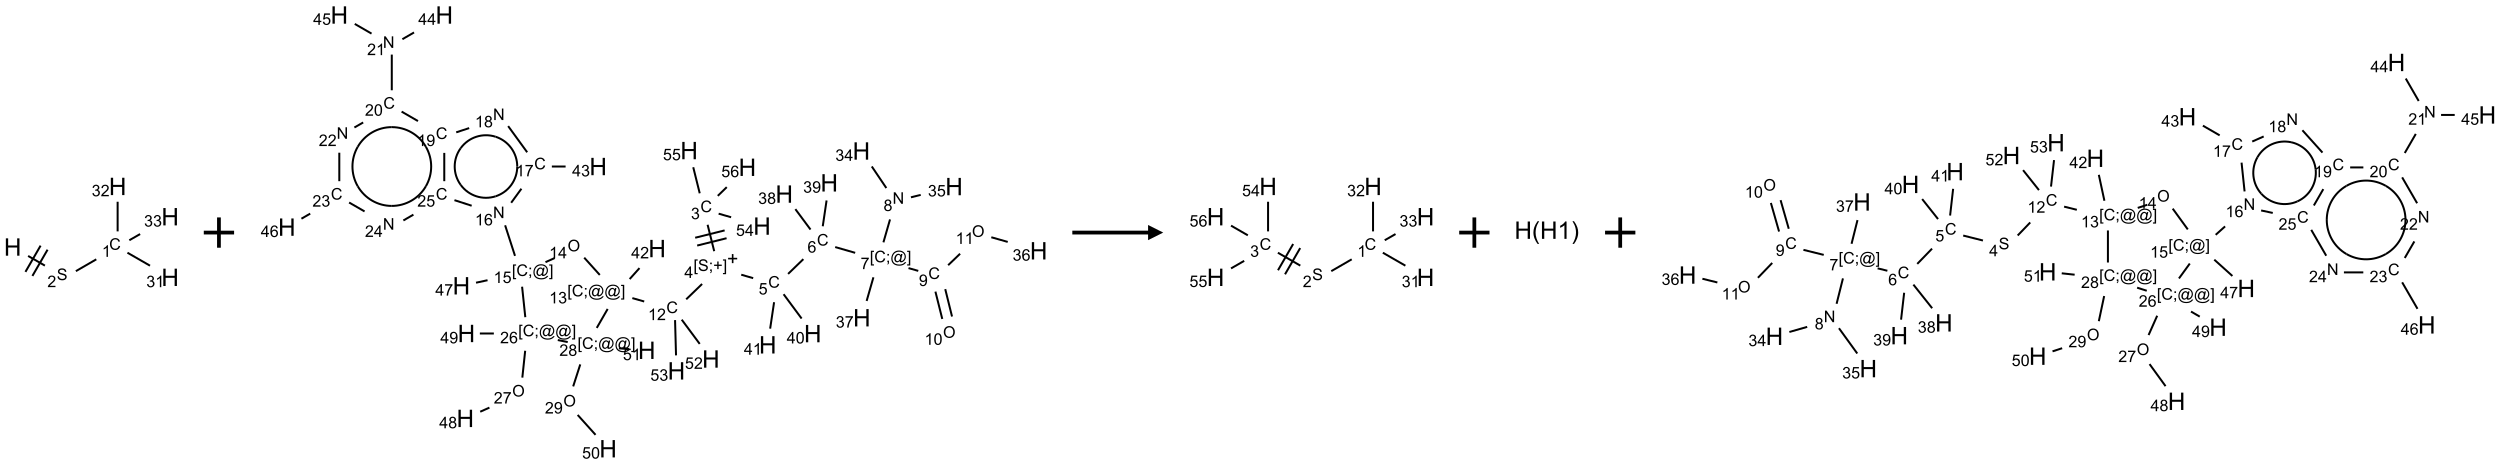 <?xml version="1.0" encoding="UTF-8"?>
<svg xmlns="http://www.w3.org/2000/svg" xmlns:xlink="http://www.w3.org/1999/xlink" width="1650" height="307" viewBox="0 0 1650 307">
<defs>
<g>
<g id="glyph-0-0">
<path d="M 2 0 L 2 -10 L 10 -10 L 10 0 Z M 2.25 -0.25 L 9.75 -0.25 L 9.75 -9.75 L 2.25 -9.75 Z M 2.25 -0.25 "/>
</g>
<g id="glyph-0-1">
<path d="M 1.281 0 L 1.281 -11.453 L 2.797 -11.453 L 2.797 -6.75 L 8.75 -6.75 L 8.75 -11.453 L 10.266 -11.453 L 10.266 0 L 8.75 0 L 8.75 -5.398 L 2.797 -5.398 L 2.797 0 Z M 1.281 0 "/>
</g>
<g id="glyph-0-2">
<path d="M 3.742 3.367 C 2.965 2.387 2.309 1.242 1.773 -0.07 C 1.238 -1.383 0.969 -2.742 0.969 -4.148 C 0.969 -5.387 1.168 -6.574 1.57 -7.711 C 2.039 -9.027 2.762 -10.34 3.742 -11.648 L 4.75 -11.648 C 4.121 -10.566 3.703 -9.793 3.5 -9.328 C 3.184 -8.609 2.934 -7.859 2.75 -7.078 C 2.527 -6.105 2.414 -5.125 2.414 -4.141 C 2.414 -1.637 3.191 0.867 4.75 3.367 Z M 3.742 3.367 "/>
</g>
<g id="glyph-0-3">
<path d="M 5.961 0 L 4.555 0 L 4.555 -8.961 C 4.215 -8.637 3.773 -8.316 3.223 -7.992 C 2.672 -7.668 2.18 -7.426 1.742 -7.266 L 1.742 -8.625 C 2.527 -8.996 3.215 -9.441 3.805 -9.969 C 4.395 -10.496 4.809 -11.004 5.055 -11.5 L 5.961 -11.5 Z M 5.961 0 "/>
</g>
<g id="glyph-0-4">
<path d="M 1.977 3.367 L 0.969 3.367 C 2.527 0.867 3.305 -1.637 3.305 -4.141 C 3.305 -5.121 3.191 -6.09 2.969 -7.055 C 2.793 -7.836 2.543 -8.586 2.227 -9.305 C 2.023 -9.773 1.605 -10.555 0.969 -11.648 L 1.977 -11.648 C 2.957 -10.34 3.68 -9.027 4.148 -7.711 C 4.551 -6.574 4.75 -5.387 4.75 -4.148 C 4.75 -2.742 4.48 -1.383 3.941 -0.07 C 3.402 1.242 2.746 2.387 1.977 3.367 Z M 1.977 3.367 "/>
</g>
<g id="glyph-1-0">
<path d="M 1.332 0 L 1.332 -6.668 L 6.668 -6.668 L 6.668 0 Z M 1.5 -0.168 L 6.5 -0.168 L 6.5 -6.5 L 1.5 -6.5 Z M 1.5 -0.168 "/>
</g>
<g id="glyph-1-1">
<path d="M 0.48 -2.453 L 1.434 -2.535 C 1.477 -2.152 1.582 -1.84 1.746 -1.598 C 1.91 -1.352 2.168 -1.152 2.516 -1.004 C 2.863 -0.852 3.254 -0.777 3.688 -0.777 C 4.074 -0.777 4.414 -0.832 4.707 -0.949 C 5.004 -1.062 5.223 -1.219 5.367 -1.418 C 5.512 -1.617 5.582 -1.836 5.582 -2.074 C 5.582 -2.312 5.516 -2.523 5.375 -2.699 C 5.234 -2.879 5.008 -3.031 4.688 -3.152 C 4.484 -3.23 4.031 -3.355 3.328 -3.523 C 2.625 -3.691 2.137 -3.852 1.855 -4 C 1.488 -4.191 1.219 -4.43 1.039 -4.711 C 0.859 -4.992 0.77 -5.312 0.77 -5.66 C 0.77 -6.047 0.879 -6.406 1.098 -6.742 C 1.316 -7.078 1.637 -7.332 2.059 -7.504 C 2.477 -7.68 2.945 -7.766 3.457 -7.766 C 4.023 -7.766 4.523 -7.676 4.957 -7.492 C 5.387 -7.309 5.719 -7.043 5.953 -6.688 C 6.188 -6.332 6.312 -5.934 6.328 -5.484 L 5.359 -5.41 C 5.309 -5.895 5.133 -6.258 4.832 -6.504 C 4.531 -6.75 4.086 -6.875 3.5 -6.875 C 2.891 -6.875 2.445 -6.762 2.164 -6.539 C 1.883 -6.316 1.746 -6.047 1.746 -5.73 C 1.746 -5.457 1.844 -5.23 2.043 -5.051 C 2.238 -4.875 2.742 -4.695 3.566 -4.508 C 4.387 -4.32 4.949 -4.16 5.254 -4.02 C 5.699 -3.816 6.027 -3.555 6.238 -3.242 C 6.449 -2.93 6.559 -2.566 6.559 -2.156 C 6.559 -1.75 6.441 -1.367 6.207 -1.008 C 5.977 -0.648 5.641 -0.367 5.207 -0.168 C 4.77 0.031 4.281 0.129 3.734 0.129 C 3.043 0.129 2.465 0.031 1.996 -0.172 C 1.531 -0.375 1.164 -0.676 0.898 -1.082 C 0.633 -1.484 0.492 -1.941 0.48 -2.453 Z M 0.48 -2.453 "/>
</g>
<g id="glyph-1-2">
<path d="M 5.371 -0.902 L 5.371 0 L 0.324 0 C 0.316 -0.227 0.352 -0.441 0.434 -0.652 C 0.562 -0.996 0.766 -1.332 1.051 -1.668 C 1.332 -2 1.742 -2.387 2.277 -2.824 C 3.105 -3.504 3.668 -4.043 3.957 -4.441 C 4.25 -4.84 4.395 -5.215 4.395 -5.566 C 4.395 -5.938 4.262 -6.254 3.996 -6.508 C 3.73 -6.762 3.387 -6.891 2.957 -6.891 C 2.508 -6.891 2.145 -6.754 1.875 -6.484 C 1.605 -6.215 1.469 -5.84 1.465 -5.359 L 0.5 -5.457 C 0.566 -6.176 0.812 -6.727 1.246 -7.102 C 1.676 -7.477 2.254 -7.668 2.98 -7.668 C 3.711 -7.668 4.293 -7.465 4.719 -7.059 C 5.145 -6.652 5.359 -6.148 5.359 -5.547 C 5.359 -5.242 5.297 -4.941 5.172 -4.645 C 5.047 -4.352 4.84 -4.039 4.551 -3.715 C 4.262 -3.387 3.777 -2.938 3.105 -2.371 C 2.543 -1.898 2.18 -1.578 2.02 -1.41 C 1.859 -1.242 1.73 -1.07 1.625 -0.902 Z M 5.371 -0.902 "/>
</g>
<g id="glyph-1-3">
<path d="M 6.27 -2.676 L 7.281 -2.422 C 7.07 -1.594 6.688 -0.961 6.137 -0.523 C 5.586 -0.086 4.914 0.129 4.121 0.129 C 3.297 0.129 2.629 -0.039 2.113 -0.371 C 1.598 -0.707 1.203 -1.191 0.934 -1.828 C 0.664 -2.465 0.531 -3.145 0.531 -3.875 C 0.531 -4.672 0.684 -5.363 0.988 -5.957 C 1.293 -6.547 1.723 -6.996 2.285 -7.305 C 2.844 -7.613 3.461 -7.766 4.137 -7.766 C 4.898 -7.766 5.543 -7.57 6.062 -7.184 C 6.582 -6.793 6.945 -6.246 7.152 -5.543 L 6.156 -5.309 C 5.98 -5.863 5.723 -6.266 5.387 -6.52 C 5.051 -6.773 4.625 -6.902 4.113 -6.902 C 3.527 -6.902 3.039 -6.762 2.645 -6.48 C 2.25 -6.199 1.973 -5.82 1.812 -5.348 C 1.652 -4.871 1.574 -4.383 1.574 -3.879 C 1.574 -3.23 1.668 -2.664 1.855 -2.18 C 2.047 -1.695 2.34 -1.332 2.738 -1.094 C 3.137 -0.855 3.57 -0.734 4.035 -0.734 C 4.602 -0.734 5.082 -0.898 5.473 -1.223 C 5.867 -1.551 6.133 -2.035 6.27 -2.676 Z M 6.27 -2.676 "/>
</g>
<g id="glyph-1-4">
<path d="M 3.973 0 L 3.035 0 L 3.035 -5.973 C 2.809 -5.758 2.516 -5.543 2.148 -5.328 C 1.781 -5.113 1.453 -4.953 1.16 -4.844 L 1.16 -5.75 C 1.684 -5.996 2.145 -6.297 2.535 -6.645 C 2.93 -6.996 3.207 -7.336 3.371 -7.668 L 3.973 -7.668 Z M 3.973 0 "/>
</g>
<g id="glyph-1-5">
<path d="M 0.449 -2.016 L 1.387 -2.141 C 1.492 -1.609 1.676 -1.227 1.934 -0.992 C 2.191 -0.758 2.508 -0.641 2.879 -0.641 C 3.32 -0.641 3.695 -0.793 3.996 -1.098 C 4.301 -1.402 4.453 -1.781 4.453 -2.234 C 4.453 -2.664 4.312 -3.02 4.031 -3.301 C 3.75 -3.578 3.391 -3.719 2.957 -3.719 C 2.781 -3.719 2.562 -3.684 2.297 -3.613 L 2.402 -4.438 C 2.465 -4.43 2.516 -4.426 2.551 -4.426 C 2.949 -4.426 3.312 -4.531 3.629 -4.738 C 3.949 -4.949 4.109 -5.27 4.109 -5.703 C 4.109 -6.047 3.992 -6.332 3.762 -6.559 C 3.527 -6.785 3.227 -6.895 2.859 -6.895 C 2.496 -6.895 2.191 -6.781 1.949 -6.551 C 1.707 -6.324 1.547 -5.98 1.48 -5.52 L 0.543 -5.688 C 0.656 -6.316 0.918 -6.805 1.324 -7.148 C 1.73 -7.492 2.234 -7.668 2.84 -7.668 C 3.254 -7.668 3.641 -7.578 3.988 -7.398 C 4.34 -7.219 4.609 -6.977 4.793 -6.668 C 4.98 -6.359 5.074 -6.031 5.074 -5.684 C 5.074 -5.352 4.984 -5.051 4.809 -4.781 C 4.629 -4.512 4.367 -4.297 4.02 -4.137 C 4.473 -4.031 4.824 -3.816 5.074 -3.488 C 5.324 -3.16 5.449 -2.75 5.449 -2.254 C 5.449 -1.59 5.203 -1.023 4.719 -0.559 C 4.234 -0.098 3.617 0.137 2.875 0.137 C 2.203 0.137 1.648 -0.062 1.207 -0.465 C 0.762 -0.863 0.512 -1.379 0.449 -2.016 Z M 0.449 -2.016 "/>
</g>
<g id="glyph-1-6">
<path d="M 0.723 2.121 L 0.723 -7.637 L 2.793 -7.637 L 2.793 -6.859 L 1.66 -6.859 L 1.66 1.344 L 2.793 1.344 L 2.793 2.121 Z M 0.723 2.121 "/>
</g>
<g id="glyph-1-7">
<path d="M 0.949 -4.465 L 0.949 -5.531 L 2.016 -5.531 L 2.016 -4.465 Z M 0.949 0 L 0.949 -1.066 L 2.016 -1.066 L 2.016 0 C 2.016 0.391 1.945 0.711 1.809 0.949 C 1.668 1.191 1.449 1.379 1.145 1.512 L 0.887 1.109 C 1.082 1.023 1.23 0.895 1.324 0.727 C 1.418 0.559 1.469 0.316 1.48 0 Z M 0.949 0 "/>
</g>
<g id="glyph-1-8">
<path d="M 2.672 -1.234 L 2.672 -3.328 L 0.594 -3.328 L 0.594 -4.203 L 2.672 -4.203 L 2.672 -6.281 L 3.559 -6.281 L 3.559 -4.203 L 5.637 -4.203 L 5.637 -3.328 L 3.559 -3.328 L 3.559 -1.234 Z M 2.672 -1.234 "/>
</g>
<g id="glyph-1-9">
<path d="M 2.27 2.121 L 0.203 2.121 L 0.203 1.344 L 1.332 1.344 L 1.332 -6.859 L 0.203 -6.859 L 0.203 -7.637 L 2.27 -7.637 Z M 2.27 2.121 "/>
</g>
<g id="glyph-1-10">
<path d="M 3.449 0 L 3.449 -1.828 L 0.137 -1.828 L 0.137 -2.688 L 3.621 -7.637 L 4.387 -7.637 L 4.387 -2.688 L 5.418 -2.688 L 5.418 -1.828 L 4.387 -1.828 L 4.387 0 Z M 3.449 -2.688 L 3.449 -6.129 L 1.059 -2.688 Z M 3.449 -2.688 "/>
</g>
<g id="glyph-1-11">
<path d="M 0.441 -2 L 1.426 -2.082 C 1.5 -1.605 1.668 -1.242 1.934 -1.004 C 2.199 -0.762 2.52 -0.641 2.895 -0.641 C 3.348 -0.641 3.73 -0.812 4.043 -1.152 C 4.355 -1.492 4.512 -1.941 4.512 -2.504 C 4.512 -3.039 4.359 -3.461 4.059 -3.77 C 3.758 -4.078 3.367 -4.234 2.879 -4.234 C 2.578 -4.234 2.305 -4.164 2.062 -4.027 C 1.82 -3.891 1.629 -3.715 1.488 -3.496 L 0.609 -3.609 L 1.348 -7.531 L 5.145 -7.531 L 5.145 -6.637 L 2.098 -6.637 L 1.688 -4.582 C 2.145 -4.902 2.625 -5.062 3.129 -5.062 C 3.797 -5.062 4.359 -4.832 4.816 -4.371 C 5.277 -3.91 5.504 -3.312 5.504 -2.59 C 5.504 -1.898 5.305 -1.301 4.902 -0.797 C 4.41 -0.18 3.742 0.129 2.895 0.129 C 2.199 0.129 1.633 -0.062 1.195 -0.453 C 0.758 -0.844 0.504 -1.359 0.441 -2 Z M 0.441 -2 "/>
</g>
<g id="glyph-1-12">
<path d="M 5.309 -5.766 L 4.375 -5.691 C 4.293 -6.059 4.172 -6.328 4.02 -6.496 C 3.766 -6.762 3.453 -6.895 3.082 -6.895 C 2.785 -6.895 2.523 -6.812 2.297 -6.645 C 2 -6.43 1.77 -6.117 1.598 -5.703 C 1.43 -5.289 1.34 -4.703 1.332 -3.938 C 1.559 -4.281 1.836 -4.535 2.16 -4.703 C 2.488 -4.871 2.828 -4.953 3.188 -4.953 C 3.812 -4.953 4.344 -4.723 4.785 -4.262 C 5.223 -3.801 5.441 -3.207 5.441 -2.48 C 5.441 -2 5.34 -1.555 5.133 -1.145 C 4.926 -0.73 4.641 -0.418 4.281 -0.199 C 3.922 0.02 3.512 0.129 3.051 0.129 C 2.27 0.129 1.633 -0.156 1.141 -0.73 C 0.648 -1.305 0.402 -2.254 0.402 -3.574 C 0.402 -5.051 0.672 -6.121 1.219 -6.793 C 1.695 -7.375 2.336 -7.668 3.141 -7.668 C 3.742 -7.668 4.234 -7.5 4.617 -7.16 C 5 -6.824 5.23 -6.359 5.309 -5.766 Z M 1.48 -2.473 C 1.48 -2.152 1.547 -1.844 1.684 -1.547 C 1.82 -1.25 2.016 -1.027 2.262 -0.871 C 2.508 -0.719 2.766 -0.641 3.035 -0.641 C 3.434 -0.641 3.773 -0.801 4.059 -1.121 C 4.344 -1.441 4.484 -1.875 4.484 -2.422 C 4.484 -2.949 4.344 -3.367 4.062 -3.668 C 3.781 -3.973 3.426 -4.125 3 -4.125 C 2.578 -4.125 2.219 -3.973 1.922 -3.668 C 1.625 -3.363 1.48 -2.969 1.48 -2.473 Z M 1.48 -2.473 "/>
</g>
<g id="glyph-1-13">
<path d="M 6.047 -0.848 C 5.82 -0.59 5.57 -0.379 5.289 -0.223 C 5.008 -0.062 4.73 0.016 4.449 0.016 C 4.141 0.016 3.84 -0.074 3.547 -0.254 C 3.254 -0.434 3.02 -0.715 2.836 -1.09 C 2.652 -1.465 2.562 -1.875 2.562 -2.324 C 2.562 -2.875 2.703 -3.43 2.988 -3.98 C 3.27 -4.535 3.621 -4.953 4.043 -5.23 C 4.461 -5.508 4.871 -5.645 5.266 -5.645 C 5.566 -5.645 5.855 -5.566 6.129 -5.41 C 6.402 -5.25 6.641 -5.012 6.84 -4.688 L 7.016 -5.496 L 7.949 -5.496 L 7.199 -2 C 7.094 -1.516 7.043 -1.246 7.043 -1.191 C 7.043 -1.098 7.078 -1.02 7.148 -0.949 C 7.219 -0.883 7.305 -0.848 7.406 -0.848 C 7.59 -0.848 7.832 -0.953 8.129 -1.168 C 8.527 -1.445 8.84 -1.816 9.07 -2.285 C 9.301 -2.75 9.418 -3.234 9.418 -3.73 C 9.418 -4.309 9.27 -4.852 8.973 -5.355 C 8.676 -5.859 8.23 -6.262 7.645 -6.562 C 7.055 -6.863 6.406 -7.016 5.691 -7.016 C 4.879 -7.016 4.137 -6.824 3.465 -6.445 C 2.793 -6.066 2.273 -5.52 1.902 -4.809 C 1.535 -4.098 1.348 -3.34 1.348 -2.527 C 1.348 -1.676 1.535 -0.941 1.902 -0.328 C 2.273 0.285 2.809 0.742 3.508 1.035 C 4.207 1.328 4.984 1.473 5.832 1.473 C 6.742 1.473 7.504 1.32 8.121 1.016 C 8.734 0.711 9.195 0.34 9.5 -0.098 L 10.441 -0.098 C 10.266 0.266 9.961 0.637 9.531 1.016 C 9.102 1.395 8.59 1.695 7.996 1.914 C 7.402 2.133 6.688 2.246 5.848 2.246 C 5.078 2.246 4.367 2.145 3.715 1.949 C 3.066 1.75 2.512 1.453 2.051 1.055 C 1.594 0.656 1.25 0.199 1.016 -0.316 C 0.723 -0.973 0.578 -1.684 0.578 -2.441 C 0.578 -3.289 0.75 -4.098 1.098 -4.863 C 1.523 -5.805 2.125 -6.527 2.902 -7.027 C 3.684 -7.527 4.629 -7.777 5.738 -7.777 C 6.602 -7.777 7.375 -7.602 8.059 -7.246 C 8.746 -6.895 9.285 -6.371 9.684 -5.672 C 10.02 -5.07 10.188 -4.418 10.188 -3.715 C 10.188 -2.707 9.832 -1.812 9.125 -1.031 C 8.492 -0.328 7.801 0.02 7.051 0.02 C 6.812 0.02 6.617 -0.016 6.473 -0.09 C 6.324 -0.16 6.215 -0.266 6.145 -0.402 C 6.102 -0.488 6.066 -0.637 6.047 -0.848 Z M 3.527 -2.262 C 3.527 -1.785 3.641 -1.414 3.863 -1.152 C 4.09 -0.887 4.348 -0.754 4.641 -0.754 C 4.836 -0.754 5.039 -0.812 5.254 -0.93 C 5.469 -1.047 5.676 -1.219 5.871 -1.449 C 6.066 -1.676 6.23 -1.969 6.355 -2.32 C 6.48 -2.672 6.543 -3.027 6.543 -3.379 C 6.543 -3.852 6.426 -4.219 6.191 -4.48 C 5.957 -4.738 5.672 -4.871 5.332 -4.871 C 5.109 -4.871 4.902 -4.812 4.707 -4.699 C 4.512 -4.586 4.32 -4.406 4.137 -4.156 C 3.953 -3.906 3.805 -3.602 3.691 -3.246 C 3.582 -2.887 3.527 -2.559 3.527 -2.262 Z M 3.527 -2.262 "/>
</g>
<g id="glyph-1-14">
<path d="M 0.504 -6.637 L 0.504 -7.535 L 5.449 -7.535 L 5.449 -6.809 C 4.961 -6.289 4.48 -5.602 4.004 -4.746 C 3.527 -3.887 3.156 -3.004 2.895 -2.098 C 2.707 -1.461 2.59 -0.762 2.535 0 L 1.574 0 C 1.582 -0.602 1.703 -1.328 1.926 -2.176 C 2.152 -3.027 2.477 -3.848 2.898 -4.637 C 3.32 -5.426 3.77 -6.094 4.246 -6.637 Z M 0.504 -6.637 "/>
</g>
<g id="glyph-1-15">
<path d="M 0.812 0 L 0.812 -7.637 L 1.848 -7.637 L 5.859 -1.641 L 5.859 -7.637 L 6.828 -7.637 L 6.828 0 L 5.793 0 L 1.781 -6 L 1.781 0 Z M 0.812 0 "/>
</g>
<g id="glyph-1-16">
<path d="M 1.887 -4.141 C 1.496 -4.281 1.207 -4.484 1.02 -4.75 C 0.832 -5.016 0.738 -5.328 0.738 -5.699 C 0.738 -6.254 0.938 -6.719 1.34 -7.098 C 1.738 -7.477 2.27 -7.668 2.934 -7.668 C 3.598 -7.668 4.137 -7.473 4.543 -7.086 C 4.949 -6.699 5.152 -6.227 5.152 -5.672 C 5.152 -5.316 5.059 -5.008 4.871 -4.746 C 4.688 -4.484 4.406 -4.281 4.027 -4.141 C 4.496 -3.988 4.852 -3.742 5.098 -3.402 C 5.34 -3.062 5.465 -2.656 5.465 -2.184 C 5.465 -1.531 5.234 -0.98 4.77 -0.535 C 4.309 -0.09 3.703 0.129 2.949 0.129 C 2.195 0.129 1.586 -0.094 1.125 -0.539 C 0.664 -0.984 0.434 -1.543 0.434 -2.207 C 0.434 -2.703 0.559 -3.121 0.809 -3.457 C 1.062 -3.793 1.422 -4.02 1.887 -4.141 Z M 1.699 -5.73 C 1.699 -5.367 1.812 -5.074 2.047 -4.844 C 2.281 -4.613 2.582 -4.5 2.953 -4.5 C 3.312 -4.5 3.609 -4.613 3.84 -4.84 C 4.07 -5.066 4.188 -5.348 4.188 -5.676 C 4.188 -6.02 4.07 -6.309 3.832 -6.543 C 3.594 -6.777 3.297 -6.895 2.941 -6.895 C 2.586 -6.895 2.289 -6.781 2.051 -6.551 C 1.816 -6.324 1.699 -6.047 1.699 -5.73 Z M 1.395 -2.203 C 1.395 -1.938 1.461 -1.676 1.586 -1.426 C 1.711 -1.176 1.902 -0.984 2.152 -0.848 C 2.402 -0.711 2.672 -0.641 2.957 -0.641 C 3.406 -0.641 3.777 -0.785 4.066 -1.074 C 4.359 -1.363 4.504 -1.727 4.504 -2.172 C 4.504 -2.625 4.355 -2.996 4.055 -3.293 C 3.754 -3.586 3.379 -3.734 2.926 -3.734 C 2.484 -3.734 2.121 -3.59 1.832 -3.297 C 1.543 -3.004 1.395 -2.641 1.395 -2.203 Z M 1.395 -2.203 "/>
</g>
<g id="glyph-1-17">
<path d="M 0.582 -1.766 L 1.484 -1.848 C 1.562 -1.426 1.707 -1.117 1.922 -0.926 C 2.137 -0.734 2.414 -0.641 2.75 -0.641 C 3.039 -0.641 3.289 -0.707 3.508 -0.84 C 3.727 -0.973 3.902 -1.148 4.043 -1.367 C 4.18 -1.586 4.297 -1.887 4.391 -2.262 C 4.484 -2.637 4.531 -3.016 4.531 -3.406 C 4.531 -3.449 4.531 -3.512 4.527 -3.594 C 4.34 -3.297 4.082 -3.055 3.758 -2.867 C 3.434 -2.68 3.082 -2.59 2.703 -2.59 C 2.07 -2.59 1.535 -2.816 1.098 -3.277 C 0.66 -3.734 0.441 -4.34 0.441 -5.09 C 0.441 -5.863 0.672 -6.484 1.129 -6.957 C 1.586 -7.43 2.156 -7.668 2.844 -7.668 C 3.34 -7.668 3.793 -7.531 4.207 -7.266 C 4.617 -7 4.93 -6.617 5.145 -6.121 C 5.355 -5.629 5.465 -4.91 5.465 -3.973 C 5.465 -2.996 5.359 -2.223 5.145 -1.645 C 4.934 -1.066 4.617 -0.625 4.199 -0.324 C 3.781 -0.02 3.293 0.129 2.73 0.129 C 2.133 0.129 1.645 -0.035 1.266 -0.367 C 0.887 -0.699 0.66 -1.164 0.582 -1.766 Z M 4.422 -5.137 C 4.422 -5.676 4.277 -6.102 3.992 -6.418 C 3.707 -6.734 3.359 -6.891 2.957 -6.891 C 2.543 -6.891 2.18 -6.719 1.871 -6.379 C 1.562 -6.039 1.406 -5.598 1.406 -5.059 C 1.406 -4.57 1.555 -4.176 1.848 -3.871 C 2.141 -3.566 2.5 -3.418 2.934 -3.418 C 3.367 -3.418 3.723 -3.57 4.004 -3.871 C 4.281 -4.176 4.422 -4.598 4.422 -5.137 Z M 4.422 -5.137 "/>
</g>
<g id="glyph-1-18">
<path d="M 0.516 -3.719 C 0.516 -4.984 0.855 -5.977 1.535 -6.695 C 2.215 -7.414 3.094 -7.77 4.172 -7.77 C 4.875 -7.77 5.512 -7.602 6.078 -7.266 C 6.645 -6.93 7.074 -6.461 7.371 -5.855 C 7.668 -5.254 7.816 -4.57 7.816 -3.809 C 7.816 -3.035 7.66 -2.34 7.348 -1.73 C 7.035 -1.117 6.594 -0.656 6.02 -0.34 C 5.449 -0.027 4.828 0.129 4.168 0.129 C 3.449 0.129 2.805 -0.043 2.238 -0.391 C 1.672 -0.738 1.246 -1.211 0.953 -1.812 C 0.66 -2.414 0.516 -3.047 0.516 -3.719 Z M 1.559 -3.703 C 1.559 -2.781 1.805 -2.059 2.301 -1.527 C 2.793 -1 3.414 -0.734 4.16 -0.734 C 4.922 -0.734 5.547 -1 6.039 -1.535 C 6.531 -2.07 6.777 -2.828 6.777 -3.812 C 6.777 -4.434 6.672 -4.977 6.461 -5.441 C 6.25 -5.902 5.945 -6.262 5.539 -6.52 C 5.133 -6.773 4.68 -6.902 4.176 -6.902 C 3.461 -6.902 2.848 -6.656 2.332 -6.164 C 1.816 -5.672 1.559 -4.852 1.559 -3.703 Z M 1.559 -3.703 "/>
</g>
<g id="glyph-1-19">
<path d="M 0.441 -3.766 C 0.441 -4.668 0.535 -5.395 0.723 -5.945 C 0.906 -6.496 1.184 -6.922 1.551 -7.219 C 1.918 -7.516 2.375 -7.668 2.934 -7.668 C 3.344 -7.668 3.703 -7.586 4.012 -7.418 C 4.32 -7.254 4.574 -7.016 4.777 -6.707 C 4.977 -6.395 5.137 -6.016 5.25 -5.57 C 5.363 -5.125 5.422 -4.523 5.422 -3.766 C 5.422 -2.871 5.328 -2.148 5.145 -1.598 C 4.961 -1.047 4.688 -0.621 4.32 -0.32 C 3.953 -0.02 3.492 0.129 2.934 0.129 C 2.195 0.129 1.617 -0.133 1.199 -0.66 C 0.695 -1.297 0.441 -2.332 0.441 -3.766 Z M 1.406 -3.766 C 1.406 -2.512 1.555 -1.68 1.848 -1.262 C 2.141 -0.848 2.5 -0.641 2.934 -0.641 C 3.363 -0.641 3.727 -0.848 4.02 -1.266 C 4.312 -1.684 4.457 -2.516 4.457 -3.766 C 4.457 -5.023 4.312 -5.859 4.02 -6.27 C 3.727 -6.684 3.359 -6.891 2.922 -6.891 C 2.492 -6.891 2.148 -6.707 1.891 -6.344 C 1.566 -5.879 1.406 -5.02 1.406 -3.766 Z M 1.406 -3.766 "/>
</g>
</g>
</defs>
<path fill="none" stroke-width="0.033" stroke-linecap="butt" stroke-linejoin="miter" stroke="rgb(0%, 0%, 0%)" stroke-opacity="1" stroke-miterlimit="10" d="M 0.255 1.147 L 0.532 1.307 " transform="matrix(40, 0, 0, 40, 8.354, 123.035)"/>
<path fill="none" stroke-width="0.033" stroke-linecap="butt" stroke-linejoin="miter" stroke="rgb(0%, 0%, 0%)" stroke-opacity="1" stroke-miterlimit="10" d="M 0.326 1.477 L 0.576 1.044 " transform="matrix(40, 0, 0, 40, 8.354, 123.035)"/>
<path fill="none" stroke-width="0.033" stroke-linecap="butt" stroke-linejoin="miter" stroke="rgb(0%, 0%, 0%)" stroke-opacity="1" stroke-miterlimit="10" d="M 0.211 1.41 L 0.461 0.977 " transform="matrix(40, 0, 0, 40, 8.354, 123.035)"/>
<path fill="none" stroke-width="0.033" stroke-linecap="butt" stroke-linejoin="miter" stroke="rgb(0%, 0%, 0%)" stroke-opacity="1" stroke-miterlimit="10" d="M 1.043 1.398 L 1.38 1.203 " transform="matrix(40, 0, 0, 40, 8.354, 123.035)"/>
<path fill="none" stroke-width="0.033" stroke-linecap="butt" stroke-linejoin="miter" stroke="rgb(0%, 0%, 0%)" stroke-opacity="1" stroke-miterlimit="10" d="M 1.894 1.094 L 2.266 1.308 " transform="matrix(40, 0, 0, 40, 8.354, 123.035)"/>
<path fill="none" stroke-width="0.033" stroke-linecap="butt" stroke-linejoin="miter" stroke="rgb(0%, 0%, 0%)" stroke-opacity="1" stroke-miterlimit="10" d="M 1.732 0.742 L 1.732 0.253 " transform="matrix(40, 0, 0, 40, 8.354, 123.035)"/>
<path fill="none" stroke-width="0.033" stroke-linecap="butt" stroke-linejoin="miter" stroke="rgb(0%, 0%, 0%)" stroke-opacity="1" stroke-miterlimit="10" d="M 1.925 0.888 L 2.103 0.786 " transform="matrix(40, 0, 0, 40, 8.354, 123.035)"/>
<g fill="rgb(0%, 0%, 0%)" fill-opacity="1">
<use xlink:href="#glyph-0-1" x="2.582" y="168.762"/>
</g>
<g fill="rgb(0%, 0%, 0%)" fill-opacity="1">
<use xlink:href="#glyph-1-1" x="37.453" y="184.879"/>
</g>
<g fill="rgb(0%, 0%, 0%)" fill-opacity="1">
<use xlink:href="#glyph-1-2" x="31.23" y="189.516"/>
</g>
<g fill="rgb(0%, 0%, 0%)" fill-opacity="1">
<use xlink:href="#glyph-1-3" x="72.043" y="164.879"/>
</g>
<g fill="rgb(0%, 0%, 0%)" fill-opacity="1">
<use xlink:href="#glyph-1-4" x="67.266" y="169.516"/>
</g>
<g fill="rgb(0%, 0%, 0%)" fill-opacity="1">
<use xlink:href="#glyph-0-1" x="106.504" y="188.762"/>
</g>
<g fill="rgb(0%, 0%, 0%)" fill-opacity="1">
<use xlink:href="#glyph-1-5" x="96.543" y="189.555"/>
<use xlink:href="#glyph-1-4" x="102.475" y="189.555"/>
</g>
<g fill="rgb(0%, 0%, 0%)" fill-opacity="1">
<use xlink:href="#glyph-0-1" x="71.863" y="128.762"/>
</g>
<g fill="rgb(0%, 0%, 0%)" fill-opacity="1">
<use xlink:href="#glyph-1-5" x="60.508" y="129.555"/>
<use xlink:href="#glyph-1-2" x="66.44" y="129.555"/>
</g>
<g fill="rgb(0%, 0%, 0%)" fill-opacity="1">
<use xlink:href="#glyph-0-1" x="106.504" y="148.762"/>
</g>
<g fill="rgb(0%, 0%, 0%)" fill-opacity="1">
<use xlink:href="#glyph-1-5" x="95.07" y="149.555"/>
<use xlink:href="#glyph-1-5" x="101.003" y="149.555"/>
</g>
<path fill="none" stroke-width="0.062" stroke-linecap="butt" stroke-linejoin="miter" stroke="rgb(0%, 0%, 0%)" stroke-opacity="1" stroke-miterlimit="10" d="M 0 0 L 0.5 0 M 0.25 -0.25 L 0.25 0.25 " transform="matrix(40, 0, 0, 40, 134.502, 153.5)"/>
<path fill="none" stroke-width="0.033" stroke-linecap="butt" stroke-linejoin="miter" stroke="rgb(0%, 0%, 0%)" stroke-opacity="1" stroke-miterlimit="10" d="M 6.943 3.461 L 7.052 3.897 " transform="matrix(40, 0, 0, 40, 189.299, 9.904)"/>
<path fill="none" stroke-width="0.033" stroke-linecap="butt" stroke-linejoin="miter" stroke="rgb(0%, 0%, 0%)" stroke-opacity="1" stroke-miterlimit="10" d="M 6.771 3.804 L 7.256 3.683 " transform="matrix(40, 0, 0, 40, 189.299, 9.904)"/>
<path fill="none" stroke-width="0.033" stroke-linecap="butt" stroke-linejoin="miter" stroke="rgb(0%, 0%, 0%)" stroke-opacity="1" stroke-miterlimit="10" d="M 6.738 3.675 L 7.224 3.554 " transform="matrix(40, 0, 0, 40, 189.299, 9.904)"/>
<path fill="none" stroke-width="0.033" stroke-linecap="butt" stroke-linejoin="miter" stroke="rgb(0%, 0%, 0%)" stroke-opacity="1" stroke-miterlimit="10" d="M 7.498 4.285 L 7.695 4.342 " transform="matrix(40, 0, 0, 40, 189.299, 9.904)"/>
<path fill="none" stroke-width="0.033" stroke-linecap="butt" stroke-linejoin="miter" stroke="rgb(0%, 0%, 0%)" stroke-opacity="1" stroke-miterlimit="10" d="M 8.271 4.272 L 8.523 4.028 " transform="matrix(40, 0, 0, 40, 189.299, 9.904)"/>
<path fill="none" stroke-width="0.033" stroke-linecap="butt" stroke-linejoin="miter" stroke="rgb(0%, 0%, 0%)" stroke-opacity="1" stroke-miterlimit="10" d="M 9.048 3.829 L 9.378 3.924 " transform="matrix(40, 0, 0, 40, 189.299, 9.904)"/>
<path fill="none" stroke-width="0.033" stroke-linecap="butt" stroke-linejoin="miter" stroke="rgb(0%, 0%, 0%)" stroke-opacity="1" stroke-miterlimit="10" d="M 9.844 3.751 L 9.953 3.373 " transform="matrix(40, 0, 0, 40, 189.299, 9.904)"/>
<path fill="none" stroke-width="0.033" stroke-linecap="butt" stroke-linejoin="miter" stroke="rgb(0%, 0%, 0%)" stroke-opacity="1" stroke-miterlimit="10" d="M 9.892 2.855 L 9.652 2.499 " transform="matrix(40, 0, 0, 40, 189.299, 9.904)"/>
<path fill="none" stroke-width="0.033" stroke-linecap="butt" stroke-linejoin="miter" stroke="rgb(0%, 0%, 0%)" stroke-opacity="1" stroke-miterlimit="10" d="M 10.298 3.008 L 10.459 2.968 " transform="matrix(40, 0, 0, 40, 189.299, 9.904)"/>
<path fill="none" stroke-width="0.033" stroke-linecap="butt" stroke-linejoin="miter" stroke="rgb(0%, 0%, 0%)" stroke-opacity="1" stroke-miterlimit="10" d="M 10.258 4.176 L 10.419 4.222 " transform="matrix(40, 0, 0, 40, 189.299, 9.904)"/>
<path fill="none" stroke-width="0.033" stroke-linecap="butt" stroke-linejoin="miter" stroke="rgb(0%, 0%, 0%)" stroke-opacity="1" stroke-miterlimit="10" d="M 10.702 4.564 L 10.815 5.015 " transform="matrix(40, 0, 0, 40, 189.299, 9.904)"/>
<path fill="none" stroke-width="0.033" stroke-linecap="butt" stroke-linejoin="miter" stroke="rgb(0%, 0%, 0%)" stroke-opacity="1" stroke-miterlimit="10" d="M 10.864 4.523 L 10.976 4.975 " transform="matrix(40, 0, 0, 40, 189.299, 9.904)"/>
<path fill="none" stroke-width="0.033" stroke-linecap="butt" stroke-linejoin="miter" stroke="rgb(0%, 0%, 0%)" stroke-opacity="1" stroke-miterlimit="10" d="M 10.912 4.128 L 11.109 3.939 " transform="matrix(40, 0, 0, 40, 189.299, 9.904)"/>
<path fill="none" stroke-width="0.033" stroke-linecap="butt" stroke-linejoin="miter" stroke="rgb(0%, 0%, 0%)" stroke-opacity="1" stroke-miterlimit="10" d="M 11.624 3.667 L 11.895 3.744 " transform="matrix(40, 0, 0, 40, 189.299, 9.904)"/>
<path fill="none" stroke-width="0.033" stroke-linecap="butt" stroke-linejoin="miter" stroke="rgb(0%, 0%, 0%)" stroke-opacity="1" stroke-miterlimit="10" d="M 9.679 4.328 L 9.567 4.718 " transform="matrix(40, 0, 0, 40, 189.299, 9.904)"/>
<path fill="none" stroke-width="0.033" stroke-linecap="butt" stroke-linejoin="miter" stroke="rgb(0%, 0%, 0%)" stroke-opacity="1" stroke-miterlimit="10" d="M 8.641 3.54 L 8.391 3.203 " transform="matrix(40, 0, 0, 40, 189.299, 9.904)"/>
<path fill="none" stroke-width="0.033" stroke-linecap="butt" stroke-linejoin="miter" stroke="rgb(0%, 0%, 0%)" stroke-opacity="1" stroke-miterlimit="10" d="M 8.843 3.486 L 8.906 3.06 " transform="matrix(40, 0, 0, 40, 189.299, 9.904)"/>
<path fill="none" stroke-width="0.033" stroke-linecap="butt" stroke-linejoin="miter" stroke="rgb(0%, 0%, 0%)" stroke-opacity="1" stroke-miterlimit="10" d="M 8.197 4.607 L 8.494 5.008 " transform="matrix(40, 0, 0, 40, 189.299, 9.904)"/>
<path fill="none" stroke-width="0.033" stroke-linecap="butt" stroke-linejoin="miter" stroke="rgb(0%, 0%, 0%)" stroke-opacity="1" stroke-miterlimit="10" d="M 8.04 4.739 L 7.975 5.175 " transform="matrix(40, 0, 0, 40, 189.299, 9.904)"/>
<path fill="none" stroke-width="0.033" stroke-linecap="butt" stroke-linejoin="miter" stroke="rgb(0%, 0%, 0%)" stroke-opacity="1" stroke-miterlimit="10" d="M 6.852 4.438 L 6.59 4.691 " transform="matrix(40, 0, 0, 40, 189.299, 9.904)"/>
<path fill="none" stroke-width="0.033" stroke-linecap="butt" stroke-linejoin="miter" stroke="rgb(0%, 0%, 0%)" stroke-opacity="1" stroke-miterlimit="10" d="M 5.897 4.727 L 5.701 4.671 " transform="matrix(40, 0, 0, 40, 189.299, 9.904)"/>
<path fill="none" stroke-width="0.033" stroke-linecap="butt" stroke-linejoin="miter" stroke="rgb(0%, 0%, 0%)" stroke-opacity="1" stroke-miterlimit="10" d="M 5.657 4.357 L 5.819 4.176 " transform="matrix(40, 0, 0, 40, 189.299, 9.904)"/>
<path fill="none" stroke-width="0.033" stroke-linecap="butt" stroke-linejoin="miter" stroke="rgb(0%, 0%, 0%)" stroke-opacity="1" stroke-miterlimit="10" d="M 5.164 4.289 L 4.907 4.004 " transform="matrix(40, 0, 0, 40, 189.299, 9.904)"/>
<path fill="none" stroke-width="0.033" stroke-linecap="butt" stroke-linejoin="miter" stroke="rgb(0%, 0%, 0%)" stroke-opacity="1" stroke-miterlimit="10" d="M 4.42 4.01 L 4.268 4.078 " transform="matrix(40, 0, 0, 40, 189.299, 9.904)"/>
<path fill="none" stroke-width="0.033" stroke-linecap="butt" stroke-linejoin="miter" stroke="rgb(0%, 0%, 0%)" stroke-opacity="1" stroke-miterlimit="10" d="M 3.765 3.974 L 3.602 3.47 " transform="matrix(40, 0, 0, 40, 189.299, 9.904)"/>
<path fill="none" stroke-width="0.033" stroke-linecap="butt" stroke-linejoin="miter" stroke="rgb(0%, 0%, 0%)" stroke-opacity="1" stroke-miterlimit="10" d="M 3.702 3.098 L 3.871 2.866 " transform="matrix(40, 0, 0, 40, 189.299, 9.904)"/>
<path fill="none" stroke-width="0.033" stroke-linecap="butt" stroke-linejoin="miter" stroke="rgb(0%, 0%, 0%)" stroke-opacity="1" stroke-miterlimit="10" d="M 4.373 2.5 L 4.6 2.5 " transform="matrix(40, 0, 0, 40, 189.299, 9.904)"/>
<path fill="none" stroke-width="0.033" stroke-linecap="butt" stroke-linejoin="miter" stroke="rgb(0%, 0%, 0%)" stroke-opacity="1" stroke-miterlimit="10" d="M 3.966 2.265 L 3.652 1.833 " transform="matrix(40, 0, 0, 40, 189.299, 9.904)"/>
<path fill="none" stroke-width="0.033" stroke-linecap="butt" stroke-linejoin="miter" stroke="rgb(0%, 0%, 0%)" stroke-opacity="1" stroke-miterlimit="10" d="M 3.009 1.866 L 2.795 1.936 " transform="matrix(40, 0, 0, 40, 189.299, 9.904)"/>
<path fill="none" stroke-width="0.033" stroke-linecap="butt" stroke-linejoin="miter" stroke="rgb(0%, 0%, 0%)" stroke-opacity="1" stroke-miterlimit="10" d="M 2.164 1.75 L 1.894 1.594 " transform="matrix(40, 0, 0, 40, 189.299, 9.904)"/>
<path fill="none" stroke-width="0.033" stroke-linecap="butt" stroke-linejoin="miter" stroke="rgb(0%, 0%, 0%)" stroke-opacity="1" stroke-miterlimit="10" d="M 1.732 1.242 L 1.732 0.653 " transform="matrix(40, 0, 0, 40, 189.299, 9.904)"/>
<path fill="none" stroke-width="0.033" stroke-linecap="butt" stroke-linejoin="miter" stroke="rgb(0%, 0%, 0%)" stroke-opacity="1" stroke-miterlimit="10" d="M 1.907 0.399 L 2.099 0.288 " transform="matrix(40, 0, 0, 40, 189.299, 9.904)"/>
<path fill="none" stroke-width="0.033" stroke-linecap="butt" stroke-linejoin="miter" stroke="rgb(0%, 0%, 0%)" stroke-opacity="1" stroke-miterlimit="10" d="M 1.398 0.307 L 1.121 0.147 " transform="matrix(40, 0, 0, 40, 189.299, 9.904)"/>
<path fill="none" stroke-width="0.033" stroke-linecap="butt" stroke-linejoin="miter" stroke="rgb(0%, 0%, 0%)" stroke-opacity="1" stroke-miterlimit="10" d="M 1.26 1.773 L 1.115 1.856 " transform="matrix(40, 0, 0, 40, 189.299, 9.904)"/>
<path fill="none" stroke-width="0.033" stroke-linecap="butt" stroke-linejoin="miter" stroke="rgb(0%, 0%, 0%)" stroke-opacity="1" stroke-miterlimit="10" d="M 0.866 2.272 L 0.866 2.742 " transform="matrix(40, 0, 0, 40, 189.299, 9.904)"/>
<path fill="none" stroke-width="0.033" stroke-linecap="butt" stroke-linejoin="miter" stroke="rgb(0%, 0%, 0%)" stroke-opacity="1" stroke-miterlimit="10" d="M 0.386 3.277 L 0.241 3.361 " transform="matrix(40, 0, 0, 40, 189.299, 9.904)"/>
<path fill="none" stroke-width="0.033" stroke-linecap="butt" stroke-linejoin="miter" stroke="rgb(0%, 0%, 0%)" stroke-opacity="1" stroke-miterlimit="10" d="M 1.028 3.094 L 1.283 3.241 " transform="matrix(40, 0, 0, 40, 189.299, 9.904)"/>
<path fill="none" stroke-width="0.033" stroke-linecap="butt" stroke-linejoin="miter" stroke="rgb(0%, 0%, 0%)" stroke-opacity="1" stroke-miterlimit="10" d="M 1.923 3.39 L 2.089 3.294 " transform="matrix(40, 0, 0, 40, 189.299, 9.904)"/>
<path fill="none" stroke-width="0.033" stroke-linecap="butt" stroke-linejoin="miter" stroke="rgb(0%, 0%, 0%)" stroke-opacity="1" stroke-miterlimit="10" d="M 2.766 3.055 L 3.05 3.147 " transform="matrix(40, 0, 0, 40, 189.299, 9.904)"/>
<path fill="none" stroke-width="0.033" stroke-linecap="butt" stroke-linejoin="miter" stroke="rgb(0%, 0%, 0%)" stroke-opacity="1" stroke-miterlimit="10" d="M 2.598 2.742 L 2.598 2.275 " transform="matrix(40, 0, 0, 40, 189.299, 9.904)"/>
<path fill="none" stroke-width="0.033" stroke-linecap="butt" stroke-linejoin="miter" stroke="rgb(0%, 0%, 0%)" stroke-opacity="1" stroke-miterlimit="10" d="M 3.312 4.376 L 3.122 4.417 " transform="matrix(40, 0, 0, 40, 189.299, 9.904)"/>
<path fill="none" stroke-width="0.033" stroke-linecap="butt" stroke-linejoin="miter" stroke="rgb(0%, 0%, 0%)" stroke-opacity="1" stroke-miterlimit="10" d="M 3.882 4.483 L 3.935 4.986 " transform="matrix(40, 0, 0, 40, 189.299, 9.904)"/>
<path fill="none" stroke-width="0.033" stroke-linecap="butt" stroke-linejoin="miter" stroke="rgb(0%, 0%, 0%)" stroke-opacity="1" stroke-miterlimit="10" d="M 3.933 5.54 L 3.886 5.983 " transform="matrix(40, 0, 0, 40, 189.299, 9.904)"/>
<path fill="none" stroke-width="0.033" stroke-linecap="butt" stroke-linejoin="miter" stroke="rgb(0%, 0%, 0%)" stroke-opacity="1" stroke-miterlimit="10" d="M 3.343 6.478 L 3.191 6.546 " transform="matrix(40, 0, 0, 40, 189.299, 9.904)"/>
<path fill="none" stroke-width="0.033" stroke-linecap="butt" stroke-linejoin="miter" stroke="rgb(0%, 0%, 0%)" stroke-opacity="1" stroke-miterlimit="10" d="M 3.416 5.255 L 3.185 5.255 " transform="matrix(40, 0, 0, 40, 189.299, 9.904)"/>
<path fill="none" stroke-width="0.033" stroke-linecap="butt" stroke-linejoin="miter" stroke="rgb(0%, 0%, 0%)" stroke-opacity="1" stroke-miterlimit="10" d="M 4.471 5.363 L 4.635 5.397 " transform="matrix(40, 0, 0, 40, 189.299, 9.904)"/>
<path fill="none" stroke-width="0.033" stroke-linecap="butt" stroke-linejoin="miter" stroke="rgb(0%, 0%, 0%)" stroke-opacity="1" stroke-miterlimit="10" d="M 5.114 5.163 L 5.294 4.85 " transform="matrix(40, 0, 0, 40, 189.299, 9.904)"/>
<path fill="none" stroke-width="0.033" stroke-linecap="butt" stroke-linejoin="miter" stroke="rgb(0%, 0%, 0%)" stroke-opacity="1" stroke-miterlimit="10" d="M 4.842 5.765 L 4.725 6.128 " transform="matrix(40, 0, 0, 40, 189.299, 9.904)"/>
<path fill="none" stroke-width="0.033" stroke-linecap="butt" stroke-linejoin="miter" stroke="rgb(0%, 0%, 0%)" stroke-opacity="1" stroke-miterlimit="10" d="M 4.799 6.599 L 5.094 6.927 " transform="matrix(40, 0, 0, 40, 189.299, 9.904)"/>
<path fill="none" stroke-width="0.033" stroke-linecap="butt" stroke-linejoin="miter" stroke="rgb(0%, 0%, 0%)" stroke-opacity="1" stroke-miterlimit="10" d="M 5.479 5.5 L 5.646 5.512 " transform="matrix(40, 0, 0, 40, 189.299, 9.904)"/>
<path fill="none" stroke-width="0.033" stroke-linecap="butt" stroke-linejoin="miter" stroke="rgb(0%, 0%, 0%)" stroke-opacity="1" stroke-miterlimit="10" d="M 6.516 5.027 L 6.813 5.427 " transform="matrix(40, 0, 0, 40, 189.299, 9.904)"/>
<path fill="none" stroke-width="0.033" stroke-linecap="butt" stroke-linejoin="miter" stroke="rgb(0%, 0%, 0%)" stroke-opacity="1" stroke-miterlimit="10" d="M 6.406 5.034 L 6.422 5.616 " transform="matrix(40, 0, 0, 40, 189.299, 9.904)"/>
<path fill="none" stroke-width="0.033" stroke-linecap="butt" stroke-linejoin="miter" stroke="rgb(0%, 0%, 0%)" stroke-opacity="1" stroke-miterlimit="10" d="M 7.125 3.278 L 7.331 3.337 " transform="matrix(40, 0, 0, 40, 189.299, 9.904)"/>
<path fill="none" stroke-width="0.033" stroke-linecap="butt" stroke-linejoin="miter" stroke="rgb(0%, 0%, 0%)" stroke-opacity="1" stroke-miterlimit="10" d="M 6.813 2.942 L 6.706 2.512 " transform="matrix(40, 0, 0, 40, 189.299, 9.904)"/>
<path fill="none" stroke-width="0.033" stroke-linecap="butt" stroke-linejoin="miter" stroke="rgb(0%, 0%, 0%)" stroke-opacity="1" stroke-miterlimit="10" d="M 7.111 2.984 L 7.259 2.84 " transform="matrix(40, 0, 0, 40, 189.299, 9.904)"/>
<path fill="none" stroke-width="0.033" stroke-linecap="butt" stroke-linejoin="miter" stroke="rgb(0%, 0%, 0%)" stroke-opacity="1" stroke-miterlimit="10" d="M 3.802 2.5 C 3.802 2.724 3.658 2.922 3.446 2.991 " transform="matrix(40, 0, 0, 40, 189.299, 9.904)"/>
<path fill="none" stroke-width="0.033" stroke-linecap="butt" stroke-linejoin="miter" stroke="rgb(0%, 0%, 0%)" stroke-opacity="1" stroke-miterlimit="10" d="M 3.446 2.009 C 3.658 2.078 3.802 2.276 3.802 2.5 " transform="matrix(40, 0, 0, 40, 189.299, 9.904)"/>
<path fill="none" stroke-width="0.033" stroke-linecap="butt" stroke-linejoin="miter" stroke="rgb(0%, 0%, 0%)" stroke-opacity="1" stroke-miterlimit="10" d="M 2.869 2.197 C 3 2.016 3.233 1.94 3.446 2.009 " transform="matrix(40, 0, 0, 40, 189.299, 9.904)"/>
<path fill="none" stroke-width="0.033" stroke-linecap="butt" stroke-linejoin="miter" stroke="rgb(0%, 0%, 0%)" stroke-opacity="1" stroke-miterlimit="10" d="M 2.869 2.803 C 2.737 2.623 2.737 2.377 2.869 2.197 " transform="matrix(40, 0, 0, 40, 189.299, 9.904)"/>
<path fill="none" stroke-width="0.033" stroke-linecap="butt" stroke-linejoin="miter" stroke="rgb(0%, 0%, 0%)" stroke-opacity="1" stroke-miterlimit="10" d="M 3.446 2.991 C 3.233 3.06 3 2.984 2.869 2.803 " transform="matrix(40, 0, 0, 40, 189.299, 9.904)"/>
<path fill="none" stroke-width="0.033" stroke-linecap="butt" stroke-linejoin="miter" stroke="rgb(0%, 0%, 0%)" stroke-opacity="1" stroke-miterlimit="10" d="M 1.732 1.85 C 1.964 1.85 2.179 1.974 2.295 2.175 " transform="matrix(40, 0, 0, 40, 189.299, 9.904)"/>
<path fill="none" stroke-width="0.033" stroke-linecap="butt" stroke-linejoin="miter" stroke="rgb(0%, 0%, 0%)" stroke-opacity="1" stroke-miterlimit="10" d="M 1.17 2.175 C 1.286 1.974 1.5 1.85 1.732 1.85 " transform="matrix(40, 0, 0, 40, 189.299, 9.904)"/>
<path fill="none" stroke-width="0.033" stroke-linecap="butt" stroke-linejoin="miter" stroke="rgb(0%, 0%, 0%)" stroke-opacity="1" stroke-miterlimit="10" d="M 1.17 2.825 C 1.054 2.624 1.054 2.376 1.17 2.175 " transform="matrix(40, 0, 0, 40, 189.299, 9.904)"/>
<path fill="none" stroke-width="0.033" stroke-linecap="butt" stroke-linejoin="miter" stroke="rgb(0%, 0%, 0%)" stroke-opacity="1" stroke-miterlimit="10" d="M 1.732 3.15 C 1.5 3.15 1.286 3.026 1.17 2.825 " transform="matrix(40, 0, 0, 40, 189.299, 9.904)"/>
<path fill="none" stroke-width="0.033" stroke-linecap="butt" stroke-linejoin="miter" stroke="rgb(0%, 0%, 0%)" stroke-opacity="1" stroke-miterlimit="10" d="M 2.295 2.825 C 2.179 3.026 1.964 3.15 1.732 3.15 " transform="matrix(40, 0, 0, 40, 189.299, 9.904)"/>
<path fill="none" stroke-width="0.033" stroke-linecap="butt" stroke-linejoin="miter" stroke="rgb(0%, 0%, 0%)" stroke-opacity="1" stroke-miterlimit="10" d="M 2.295 2.175 C 2.411 2.376 2.411 2.624 2.295 2.825 " transform="matrix(40, 0, 0, 40, 189.299, 9.904)"/>
<g fill="rgb(0%, 0%, 0%)" fill-opacity="1">
<use xlink:href="#glyph-1-3" x="462.262" y="140.035"/>
</g>
<g fill="rgb(0%, 0%, 0%)" fill-opacity="1">
<use xlink:href="#glyph-1-5" x="456.012" y="144.672"/>
</g>
<g fill="rgb(0%, 0%, 0%)" fill-opacity="1">
<use xlink:href="#glyph-1-6" x="457.676" y="178.848"/>
<use xlink:href="#glyph-1-1" x="460.639" y="178.848"/>
<use xlink:href="#glyph-1-7" x="467.754" y="178.848"/>
<use xlink:href="#glyph-1-8" x="470.717" y="178.848"/>
<use xlink:href="#glyph-1-9" x="476.947" y="178.848"/>
</g>
<g fill="rgb(0%, 0%, 0%)" fill-opacity="1">
<use xlink:href="#glyph-1-10" x="451.652" y="183.453"/>
</g>
<path fill-rule="nonzero" fill="rgb(0%, 0%, 0%)" fill-opacity="1" d="M 480.551 170.145 L 483.016 170.145 L 483.016 167.68 L 484.082 167.68 L 484.082 170.145 L 486.547 170.145 L 486.547 171.211 L 484.082 171.211 L 484.082 173.676 L 483.016 173.676 L 483.016 171.211 L 480.551 171.211 "/>
<g fill="rgb(0%, 0%, 0%)" fill-opacity="1">
<use xlink:href="#glyph-1-3" x="507.016" y="189.871"/>
</g>
<g fill="rgb(0%, 0%, 0%)" fill-opacity="1">
<use xlink:href="#glyph-1-11" x="500.703" y="194.375"/>
</g>
<g fill="rgb(0%, 0%, 0%)" fill-opacity="1">
<use xlink:href="#glyph-1-3" x="539.164" y="162.086"/>
</g>
<g fill="rgb(0%, 0%, 0%)" fill-opacity="1">
<use xlink:href="#glyph-1-12" x="532.918" y="166.723"/>
</g>
<g fill="rgb(0%, 0%, 0%)" fill-opacity="1">
<use xlink:href="#glyph-1-6" x="574.043" y="173.121"/>
<use xlink:href="#glyph-1-3" x="577.007" y="173.121"/>
<use xlink:href="#glyph-1-7" x="584.71" y="173.121"/>
<use xlink:href="#glyph-1-13" x="587.673" y="173.121"/>
<use xlink:href="#glyph-1-9" x="598.501" y="173.121"/>
</g>
<g fill="rgb(0%, 0%, 0%)" fill-opacity="1">
<use xlink:href="#glyph-1-14" x="567.984" y="177.617"/>
</g>
<g fill="rgb(0%, 0%, 0%)" fill-opacity="1">
<use xlink:href="#glyph-1-15" x="589.09" y="134.527"/>
</g>
<g fill="rgb(0%, 0%, 0%)" fill-opacity="1">
<use xlink:href="#glyph-1-16" x="583.105" y="139.297"/>
</g>
<g fill="rgb(0%, 0%, 0%)" fill-opacity="1">
<use xlink:href="#glyph-0-1" x="562.715" y="105.383"/>
</g>
<g fill="rgb(0%, 0%, 0%)" fill-opacity="1">
<use xlink:href="#glyph-1-5" x="551.312" y="106.176"/>
<use xlink:href="#glyph-1-10" x="557.245" y="106.176"/>
</g>
<g fill="rgb(0%, 0%, 0%)" fill-opacity="1">
<use xlink:href="#glyph-0-1" x="623.895" y="128.867"/>
</g>
<g fill="rgb(0%, 0%, 0%)" fill-opacity="1">
<use xlink:href="#glyph-1-5" x="612.406" y="129.66"/>
<use xlink:href="#glyph-1-11" x="618.339" y="129.66"/>
</g>
<g fill="rgb(0%, 0%, 0%)" fill-opacity="1">
<use xlink:href="#glyph-1-3" x="612.688" y="184.137"/>
</g>
<g fill="rgb(0%, 0%, 0%)" fill-opacity="1">
<use xlink:href="#glyph-1-17" x="606.422" y="188.773"/>
</g>
<g fill="rgb(0%, 0%, 0%)" fill-opacity="1">
<use xlink:href="#glyph-1-18" x="622.379" y="222.953"/>
</g>
<g fill="rgb(0%, 0%, 0%)" fill-opacity="1">
<use xlink:href="#glyph-1-4" x="610.207" y="227.586"/>
<use xlink:href="#glyph-1-19" x="616.139" y="227.586"/>
</g>
<g fill="rgb(0%, 0%, 0%)" fill-opacity="1">
<use xlink:href="#glyph-1-18" x="641.477" y="156.355"/>
</g>
<g fill="rgb(0%, 0%, 0%)" fill-opacity="1">
<use xlink:href="#glyph-1-4" x="630.75" y="160.988"/>
<use xlink:href="#glyph-1-4" x="636.682" y="160.988"/>
</g>
<g fill="rgb(0%, 0%, 0%)" fill-opacity="1">
<use xlink:href="#glyph-0-1" x="679.734" y="171.258"/>
</g>
<g fill="rgb(0%, 0%, 0%)" fill-opacity="1">
<use xlink:href="#glyph-1-5" x="668.305" y="172.051"/>
<use xlink:href="#glyph-1-12" x="674.237" y="172.051"/>
</g>
<g fill="rgb(0%, 0%, 0%)" fill-opacity="1">
<use xlink:href="#glyph-0-1" x="563.031" y="215.445"/>
</g>
<g fill="rgb(0%, 0%, 0%)" fill-opacity="1">
<use xlink:href="#glyph-1-5" x="551.598" y="216.238"/>
<use xlink:href="#glyph-1-14" x="557.53" y="216.238"/>
</g>
<g fill="rgb(0%, 0%, 0%)" fill-opacity="1">
<use xlink:href="#glyph-0-1" x="511.816" y="133.816"/>
</g>
<g fill="rgb(0%, 0%, 0%)" fill-opacity="1">
<use xlink:href="#glyph-1-5" x="500.367" y="134.605"/>
<use xlink:href="#glyph-1-16" x="506.299" y="134.605"/>
</g>
<g fill="rgb(0%, 0%, 0%)" fill-opacity="1">
<use xlink:href="#glyph-0-1" x="541.52" y="126.41"/>
</g>
<g fill="rgb(0%, 0%, 0%)" fill-opacity="1">
<use xlink:href="#glyph-1-5" x="530.07" y="127.199"/>
<use xlink:href="#glyph-1-17" x="536.003" y="127.199"/>
</g>
<g fill="rgb(0%, 0%, 0%)" fill-opacity="1">
<use xlink:href="#glyph-0-1" x="530.629" y="225.91"/>
</g>
<g fill="rgb(0%, 0%, 0%)" fill-opacity="1">
<use xlink:href="#glyph-1-10" x="519.219" y="226.703"/>
<use xlink:href="#glyph-1-19" x="525.151" y="226.703"/>
</g>
<g fill="rgb(0%, 0%, 0%)" fill-opacity="1">
<use xlink:href="#glyph-0-1" x="500.922" y="233.316"/>
</g>
<g fill="rgb(0%, 0%, 0%)" fill-opacity="1">
<use xlink:href="#glyph-1-10" x="490.961" y="234.109"/>
<use xlink:href="#glyph-1-4" x="496.893" y="234.109"/>
</g>
<g fill="rgb(0%, 0%, 0%)" fill-opacity="1">
<use xlink:href="#glyph-1-3" x="439.789" y="206.633"/>
</g>
<g fill="rgb(0%, 0%, 0%)" fill-opacity="1">
<use xlink:href="#glyph-1-4" x="427.684" y="211.27"/>
<use xlink:href="#glyph-1-2" x="433.616" y="211.27"/>
</g>
<g fill="rgb(0%, 0%, 0%)" fill-opacity="1">
<use xlink:href="#glyph-1-6" x="374.434" y="195.617"/>
<use xlink:href="#glyph-1-3" x="377.397" y="195.617"/>
<use xlink:href="#glyph-1-7" x="385.1" y="195.617"/>
<use xlink:href="#glyph-1-13" x="388.064" y="195.617"/>
<use xlink:href="#glyph-1-13" x="398.892" y="195.617"/>
<use xlink:href="#glyph-1-9" x="409.72" y="195.617"/>
</g>
<g fill="rgb(0%, 0%, 0%)" fill-opacity="1">
<use xlink:href="#glyph-1-4" x="362.445" y="200.246"/>
<use xlink:href="#glyph-1-5" x="368.378" y="200.246"/>
</g>
<g fill="rgb(0%, 0%, 0%)" fill-opacity="1">
<use xlink:href="#glyph-0-1" x="427.926" y="169.766"/>
</g>
<g fill="rgb(0%, 0%, 0%)" fill-opacity="1">
<use xlink:href="#glyph-1-10" x="416.57" y="170.559"/>
<use xlink:href="#glyph-1-2" x="422.503" y="170.559"/>
</g>
<g fill="rgb(0%, 0%, 0%)" fill-opacity="1">
<use xlink:href="#glyph-1-18" x="374.59" y="165.887"/>
</g>
<g fill="rgb(0%, 0%, 0%)" fill-opacity="1">
<use xlink:href="#glyph-1-4" x="362.422" y="170.52"/>
<use xlink:href="#glyph-1-10" x="368.354" y="170.52"/>
</g>
<g fill="rgb(0%, 0%, 0%)" fill-opacity="1">
<use xlink:href="#glyph-1-6" x="337.836" y="182.16"/>
<use xlink:href="#glyph-1-3" x="340.799" y="182.16"/>
<use xlink:href="#glyph-1-7" x="348.503" y="182.16"/>
<use xlink:href="#glyph-1-13" x="351.466" y="182.16"/>
<use xlink:href="#glyph-1-9" x="362.294" y="182.16"/>
</g>
<g fill="rgb(0%, 0%, 0%)" fill-opacity="1">
<use xlink:href="#glyph-1-4" x="325.789" y="186.789"/>
<use xlink:href="#glyph-1-11" x="331.721" y="186.789"/>
</g>
<g fill="rgb(0%, 0%, 0%)" fill-opacity="1">
<use xlink:href="#glyph-1-15" x="325.391" y="143.977"/>
</g>
<g fill="rgb(0%, 0%, 0%)" fill-opacity="1">
<use xlink:href="#glyph-1-4" x="313.492" y="148.746"/>
<use xlink:href="#glyph-1-12" x="319.424" y="148.746"/>
</g>
<g fill="rgb(0%, 0%, 0%)" fill-opacity="1">
<use xlink:href="#glyph-1-3" x="352.559" y="111.75"/>
</g>
<g fill="rgb(0%, 0%, 0%)" fill-opacity="1">
<use xlink:href="#glyph-1-4" x="340.371" y="116.387"/>
<use xlink:href="#glyph-1-14" x="346.303" y="116.387"/>
</g>
<g fill="rgb(0%, 0%, 0%)" fill-opacity="1">
<use xlink:href="#glyph-0-1" x="389.004" y="115.633"/>
</g>
<g fill="rgb(0%, 0%, 0%)" fill-opacity="1">
<use xlink:href="#glyph-1-10" x="377.57" y="116.426"/>
<use xlink:href="#glyph-1-5" x="383.503" y="116.426"/>
</g>
<g fill="rgb(0%, 0%, 0%)" fill-opacity="1">
<use xlink:href="#glyph-1-15" x="325.391" y="79.254"/>
</g>
<g fill="rgb(0%, 0%, 0%)" fill-opacity="1">
<use xlink:href="#glyph-1-4" x="313.473" y="84.023"/>
<use xlink:href="#glyph-1-16" x="319.405" y="84.023"/>
</g>
<g fill="rgb(0%, 0%, 0%)" fill-opacity="1">
<use xlink:href="#glyph-1-3" x="287.629" y="91.75"/>
</g>
<g fill="rgb(0%, 0%, 0%)" fill-opacity="1">
<use xlink:href="#glyph-1-4" x="275.43" y="96.387"/>
<use xlink:href="#glyph-1-17" x="281.362" y="96.387"/>
</g>
<g fill="rgb(0%, 0%, 0%)" fill-opacity="1">
<use xlink:href="#glyph-1-3" x="252.988" y="71.75"/>
</g>
<g fill="rgb(0%, 0%, 0%)" fill-opacity="1">
<use xlink:href="#glyph-1-2" x="240.832" y="76.387"/>
<use xlink:href="#glyph-1-19" x="246.764" y="76.387"/>
</g>
<g fill="rgb(0%, 0%, 0%)" fill-opacity="1">
<use xlink:href="#glyph-1-15" x="252.707" y="31.617"/>
</g>
<g fill="rgb(0%, 0%, 0%)" fill-opacity="1">
<use xlink:href="#glyph-1-2" x="242.281" y="36.387"/>
<use xlink:href="#glyph-1-4" x="248.214" y="36.387"/>
</g>
<g fill="rgb(0%, 0%, 0%)" fill-opacity="1">
<use xlink:href="#glyph-0-1" x="287.449" y="15.633"/>
</g>
<g fill="rgb(0%, 0%, 0%)" fill-opacity="1">
<use xlink:href="#glyph-1-10" x="276.047" y="16.395"/>
<use xlink:href="#glyph-1-10" x="281.979" y="16.395"/>
</g>
<g fill="rgb(0%, 0%, 0%)" fill-opacity="1">
<use xlink:href="#glyph-0-1" x="218.168" y="15.633"/>
</g>
<g fill="rgb(0%, 0%, 0%)" fill-opacity="1">
<use xlink:href="#glyph-1-10" x="206.676" y="16.395"/>
<use xlink:href="#glyph-1-11" x="212.608" y="16.395"/>
</g>
<g fill="rgb(0%, 0%, 0%)" fill-opacity="1">
<use xlink:href="#glyph-1-15" x="222.176" y="91.617"/>
</g>
<g fill="rgb(0%, 0%, 0%)" fill-opacity="1">
<use xlink:href="#glyph-1-2" x="210.352" y="96.387"/>
<use xlink:href="#glyph-1-2" x="216.284" y="96.387"/>
</g>
<g fill="rgb(0%, 0%, 0%)" fill-opacity="1">
<use xlink:href="#glyph-1-3" x="218.348" y="131.75"/>
</g>
<g fill="rgb(0%, 0%, 0%)" fill-opacity="1">
<use xlink:href="#glyph-1-2" x="206.164" y="136.387"/>
<use xlink:href="#glyph-1-5" x="212.096" y="136.387"/>
</g>
<g fill="rgb(0%, 0%, 0%)" fill-opacity="1">
<use xlink:href="#glyph-0-1" x="183.527" y="155.633"/>
</g>
<g fill="rgb(0%, 0%, 0%)" fill-opacity="1">
<use xlink:href="#glyph-1-10" x="172.098" y="156.426"/>
<use xlink:href="#glyph-1-12" x="178.03" y="156.426"/>
</g>
<g fill="rgb(0%, 0%, 0%)" fill-opacity="1">
<use xlink:href="#glyph-1-15" x="252.707" y="151.617"/>
</g>
<g fill="rgb(0%, 0%, 0%)" fill-opacity="1">
<use xlink:href="#glyph-1-2" x="240.836" y="156.387"/>
<use xlink:href="#glyph-1-10" x="246.768" y="156.387"/>
</g>
<g fill="rgb(0%, 0%, 0%)" fill-opacity="1">
<use xlink:href="#glyph-1-3" x="287.629" y="131.75"/>
</g>
<g fill="rgb(0%, 0%, 0%)" fill-opacity="1">
<use xlink:href="#glyph-1-2" x="275.391" y="136.387"/>
<use xlink:href="#glyph-1-11" x="281.323" y="136.387"/>
</g>
<g fill="rgb(0%, 0%, 0%)" fill-opacity="1">
<use xlink:href="#glyph-0-1" x="298.727" y="194.352"/>
</g>
<g fill="rgb(0%, 0%, 0%)" fill-opacity="1">
<use xlink:href="#glyph-1-10" x="287.293" y="195.113"/>
<use xlink:href="#glyph-1-14" x="293.225" y="195.113"/>
</g>
<g fill="rgb(0%, 0%, 0%)" fill-opacity="1">
<use xlink:href="#glyph-1-6" x="342.02" y="221.941"/>
<use xlink:href="#glyph-1-3" x="344.983" y="221.941"/>
<use xlink:href="#glyph-1-7" x="352.686" y="221.941"/>
<use xlink:href="#glyph-1-13" x="355.65" y="221.941"/>
<use xlink:href="#glyph-1-13" x="366.478" y="221.941"/>
<use xlink:href="#glyph-1-9" x="377.306" y="221.941"/>
</g>
<g fill="rgb(0%, 0%, 0%)" fill-opacity="1">
<use xlink:href="#glyph-1-2" x="330.035" y="226.57"/>
<use xlink:href="#glyph-1-12" x="335.967" y="226.57"/>
</g>
<g fill="rgb(0%, 0%, 0%)" fill-opacity="1">
<use xlink:href="#glyph-1-18" x="338.047" y="261.719"/>
</g>
<g fill="rgb(0%, 0%, 0%)" fill-opacity="1">
<use xlink:href="#glyph-1-2" x="325.852" y="266.352"/>
<use xlink:href="#glyph-1-14" x="331.784" y="266.352"/>
</g>
<g fill="rgb(0%, 0%, 0%)" fill-opacity="1">
<use xlink:href="#glyph-0-1" x="301.312" y="281.867"/>
</g>
<g fill="rgb(0%, 0%, 0%)" fill-opacity="1">
<use xlink:href="#glyph-1-10" x="289.863" y="282.66"/>
<use xlink:href="#glyph-1-16" x="295.796" y="282.66"/>
</g>
<g fill="rgb(0%, 0%, 0%)" fill-opacity="1">
<use xlink:href="#glyph-0-1" x="302.035" y="225.816"/>
</g>
<g fill="rgb(0%, 0%, 0%)" fill-opacity="1">
<use xlink:href="#glyph-1-10" x="290.586" y="226.609"/>
<use xlink:href="#glyph-1-17" x="296.518" y="226.609"/>
</g>
<g fill="rgb(0%, 0%, 0%)" fill-opacity="1">
<use xlink:href="#glyph-1-6" x="381.145" y="230.258"/>
<use xlink:href="#glyph-1-3" x="384.108" y="230.258"/>
<use xlink:href="#glyph-1-7" x="391.811" y="230.258"/>
<use xlink:href="#glyph-1-13" x="394.775" y="230.258"/>
<use xlink:href="#glyph-1-13" x="405.603" y="230.258"/>
<use xlink:href="#glyph-1-9" x="416.431" y="230.258"/>
</g>
<g fill="rgb(0%, 0%, 0%)" fill-opacity="1">
<use xlink:href="#glyph-1-2" x="369.141" y="234.887"/>
<use xlink:href="#glyph-1-16" x="375.073" y="234.887"/>
</g>
<g fill="rgb(0%, 0%, 0%)" fill-opacity="1">
<use xlink:href="#glyph-1-18" x="371.816" y="268.297"/>
</g>
<g fill="rgb(0%, 0%, 0%)" fill-opacity="1">
<use xlink:href="#glyph-1-2" x="359.605" y="272.926"/>
<use xlink:href="#glyph-1-17" x="365.538" y="272.926"/>
</g>
<g fill="rgb(0%, 0%, 0%)" fill-opacity="1">
<use xlink:href="#glyph-0-1" x="395.562" y="301.898"/>
</g>
<g fill="rgb(0%, 0%, 0%)" fill-opacity="1">
<use xlink:href="#glyph-1-11" x="384.156" y="302.691"/>
<use xlink:href="#glyph-1-19" x="390.089" y="302.691"/>
</g>
<g fill="rgb(0%, 0%, 0%)" fill-opacity="1">
<use xlink:href="#glyph-0-1" x="421.062" y="236.922"/>
</g>
<g fill="rgb(0%, 0%, 0%)" fill-opacity="1">
<use xlink:href="#glyph-1-11" x="411.102" y="237.715"/>
<use xlink:href="#glyph-1-4" x="417.034" y="237.715"/>
</g>
<g fill="rgb(0%, 0%, 0%)" fill-opacity="1">
<use xlink:href="#glyph-0-1" x="463.402" y="242.672"/>
</g>
<g fill="rgb(0%, 0%, 0%)" fill-opacity="1">
<use xlink:href="#glyph-1-11" x="452.047" y="243.465"/>
<use xlink:href="#glyph-1-2" x="457.979" y="243.465"/>
</g>
<g fill="rgb(0%, 0%, 0%)" fill-opacity="1">
<use xlink:href="#glyph-0-1" x="440.656" y="250.504"/>
</g>
<g fill="rgb(0%, 0%, 0%)" fill-opacity="1">
<use xlink:href="#glyph-1-11" x="429.223" y="251.297"/>
<use xlink:href="#glyph-1-5" x="435.155" y="251.297"/>
</g>
<g fill="rgb(0%, 0%, 0%)" fill-opacity="1">
<use xlink:href="#glyph-0-1" x="497.156" y="154.945"/>
</g>
<g fill="rgb(0%, 0%, 0%)" fill-opacity="1">
<use xlink:href="#glyph-1-11" x="485.754" y="155.703"/>
<use xlink:href="#glyph-1-10" x="491.686" y="155.703"/>
</g>
<g fill="rgb(0%, 0%, 0%)" fill-opacity="1">
<use xlink:href="#glyph-0-1" x="449.031" y="105.105"/>
</g>
<g fill="rgb(0%, 0%, 0%)" fill-opacity="1">
<use xlink:href="#glyph-1-11" x="437.539" y="105.766"/>
<use xlink:href="#glyph-1-11" x="443.471" y="105.766"/>
</g>
<g fill="rgb(0%, 0%, 0%)" fill-opacity="1">
<use xlink:href="#glyph-0-1" x="487.48" y="116.133"/>
</g>
<g fill="rgb(0%, 0%, 0%)" fill-opacity="1">
<use xlink:href="#glyph-1-11" x="476.051" y="116.926"/>
<use xlink:href="#glyph-1-12" x="481.983" y="116.926"/>
</g>
<path fill-rule="nonzero" fill="rgb(0%, 0%, 0%)" fill-opacity="1" d="M 707.73 154.75 L 757.73 154.75 L 757.73 158.5 L 767.73 153.5 L 757.73 148.5 L 757.73 152.25 L 707.73 152.25 "/>
<path fill="none" stroke-width="0.033" stroke-linecap="butt" stroke-linejoin="miter" stroke="rgb(0%, 0%, 0%)" stroke-opacity="1" stroke-miterlimit="10" d="M 2.246 1.203 L 1.909 1.398 " transform="matrix(40, 0, 0, 40, 802.283, 123.035)"/>
<path fill="none" stroke-width="0.033" stroke-linecap="butt" stroke-linejoin="miter" stroke="rgb(0%, 0%, 0%)" stroke-opacity="1" stroke-miterlimit="10" d="M 1.398 1.307 L 1.028 1.094 " transform="matrix(40, 0, 0, 40, 802.283, 123.035)"/>
<path fill="none" stroke-width="0.033" stroke-linecap="butt" stroke-linejoin="miter" stroke="rgb(0%, 0%, 0%)" stroke-opacity="1" stroke-miterlimit="10" d="M 1.28 0.95 L 1.03 1.383 " transform="matrix(40, 0, 0, 40, 802.283, 123.035)"/>
<path fill="none" stroke-width="0.033" stroke-linecap="butt" stroke-linejoin="miter" stroke="rgb(0%, 0%, 0%)" stroke-opacity="1" stroke-miterlimit="10" d="M 1.396 1.017 L 1.146 1.45 " transform="matrix(40, 0, 0, 40, 802.283, 123.035)"/>
<path fill="none" stroke-width="0.033" stroke-linecap="butt" stroke-linejoin="miter" stroke="rgb(0%, 0%, 0%)" stroke-opacity="1" stroke-miterlimit="10" d="M 0.866 0.742 L 0.866 0.253 " transform="matrix(40, 0, 0, 40, 802.283, 123.035)"/>
<path fill="none" stroke-width="0.033" stroke-linecap="butt" stroke-linejoin="miter" stroke="rgb(0%, 0%, 0%)" stroke-opacity="1" stroke-miterlimit="10" d="M 0.472 1.228 L 0.255 1.353 " transform="matrix(40, 0, 0, 40, 802.283, 123.035)"/>
<path fill="none" stroke-width="0.033" stroke-linecap="butt" stroke-linejoin="miter" stroke="rgb(0%, 0%, 0%)" stroke-opacity="1" stroke-miterlimit="10" d="M 0.532 0.807 L 0.255 0.647 " transform="matrix(40, 0, 0, 40, 802.283, 123.035)"/>
<path fill="none" stroke-width="0.033" stroke-linecap="butt" stroke-linejoin="miter" stroke="rgb(0%, 0%, 0%)" stroke-opacity="1" stroke-miterlimit="10" d="M 2.76 1.094 L 3.132 1.308 " transform="matrix(40, 0, 0, 40, 802.283, 123.035)"/>
<path fill="none" stroke-width="0.033" stroke-linecap="butt" stroke-linejoin="miter" stroke="rgb(0%, 0%, 0%)" stroke-opacity="1" stroke-miterlimit="10" d="M 2.598 0.742 L 2.598 0.253 " transform="matrix(40, 0, 0, 40, 802.283, 123.035)"/>
<path fill="none" stroke-width="0.033" stroke-linecap="butt" stroke-linejoin="miter" stroke="rgb(0%, 0%, 0%)" stroke-opacity="1" stroke-miterlimit="10" d="M 2.791 0.888 L 2.969 0.786 " transform="matrix(40, 0, 0, 40, 802.283, 123.035)"/>
<g fill="rgb(0%, 0%, 0%)" fill-opacity="1">
<use xlink:href="#glyph-1-3" x="900.613" y="164.879"/>
</g>
<g fill="rgb(0%, 0%, 0%)" fill-opacity="1">
<use xlink:href="#glyph-1-4" x="895.836" y="169.516"/>
</g>
<g fill="rgb(0%, 0%, 0%)" fill-opacity="1">
<use xlink:href="#glyph-1-1" x="866.023" y="184.879"/>
</g>
<g fill="rgb(0%, 0%, 0%)" fill-opacity="1">
<use xlink:href="#glyph-1-2" x="859.801" y="189.516"/>
</g>
<g fill="rgb(0%, 0%, 0%)" fill-opacity="1">
<use xlink:href="#glyph-1-3" x="831.332" y="164.879"/>
</g>
<g fill="rgb(0%, 0%, 0%)" fill-opacity="1">
<use xlink:href="#glyph-1-5" x="825.082" y="169.516"/>
</g>
<g fill="rgb(0%, 0%, 0%)" fill-opacity="1">
<use xlink:href="#glyph-0-1" x="831.152" y="128.762"/>
</g>
<g fill="rgb(0%, 0%, 0%)" fill-opacity="1">
<use xlink:href="#glyph-1-11" x="819.75" y="129.523"/>
<use xlink:href="#glyph-1-10" x="825.682" y="129.523"/>
</g>
<g fill="rgb(0%, 0%, 0%)" fill-opacity="1">
<use xlink:href="#glyph-0-1" x="796.512" y="188.762"/>
</g>
<g fill="rgb(0%, 0%, 0%)" fill-opacity="1">
<use xlink:href="#glyph-1-11" x="785.02" y="189.422"/>
<use xlink:href="#glyph-1-11" x="790.952" y="189.422"/>
</g>
<g fill="rgb(0%, 0%, 0%)" fill-opacity="1">
<use xlink:href="#glyph-0-1" x="796.512" y="148.762"/>
</g>
<g fill="rgb(0%, 0%, 0%)" fill-opacity="1">
<use xlink:href="#glyph-1-11" x="785.082" y="149.555"/>
<use xlink:href="#glyph-1-12" x="791.014" y="149.555"/>
</g>
<g fill="rgb(0%, 0%, 0%)" fill-opacity="1">
<use xlink:href="#glyph-0-1" x="935.074" y="188.762"/>
</g>
<g fill="rgb(0%, 0%, 0%)" fill-opacity="1">
<use xlink:href="#glyph-1-5" x="925.117" y="189.555"/>
<use xlink:href="#glyph-1-4" x="931.049" y="189.555"/>
</g>
<g fill="rgb(0%, 0%, 0%)" fill-opacity="1">
<use xlink:href="#glyph-0-1" x="900.434" y="128.762"/>
</g>
<g fill="rgb(0%, 0%, 0%)" fill-opacity="1">
<use xlink:href="#glyph-1-5" x="889.078" y="129.555"/>
<use xlink:href="#glyph-1-2" x="895.01" y="129.555"/>
</g>
<g fill="rgb(0%, 0%, 0%)" fill-opacity="1">
<use xlink:href="#glyph-0-1" x="935.074" y="148.762"/>
</g>
<g fill="rgb(0%, 0%, 0%)" fill-opacity="1">
<use xlink:href="#glyph-1-5" x="923.641" y="149.555"/>
<use xlink:href="#glyph-1-5" x="929.573" y="149.555"/>
</g>
<path fill="none" stroke-width="0.062" stroke-linecap="butt" stroke-linejoin="miter" stroke="rgb(0%, 0%, 0%)" stroke-opacity="1" stroke-miterlimit="10" d="M 0 0 L 0.5 0 M 0.25 -0.25 L 0.25 0.25 " transform="matrix(40, 0, 0, 40, 963.072, 153.5)"/>
<g fill="rgb(0%, 0%, 0%)" fill-opacity="1">
<use xlink:href="#glyph-0-1" x="999.527" y="157.645"/>
<use xlink:href="#glyph-0-2" x="1011.082" y="157.645"/>
<use xlink:href="#glyph-0-1" x="1016.41" y="157.645"/>
<use xlink:href="#glyph-0-3" x="1027.965" y="157.645"/>
<use xlink:href="#glyph-0-4" x="1036.863" y="157.645"/>
</g>
<path fill="none" stroke-width="0.062" stroke-linecap="butt" stroke-linejoin="miter" stroke="rgb(0%, 0%, 0%)" stroke-opacity="1" stroke-miterlimit="10" d="M 0 0 L 0.5 0 M 0.25 -0.25 L 0.25 0.25 " transform="matrix(40, 0, 0, 40, 1059.342, 153.5)"/>
<path fill="none" stroke-width="0.033" stroke-linecap="butt" stroke-linejoin="miter" stroke="rgb(0%, 0%, 0%)" stroke-opacity="1" stroke-miterlimit="10" d="M 4.873 2.938 L 4.547 2.856 " transform="matrix(40, 0, 0, 40, 1113.826, 41.221)"/>
<path fill="none" stroke-width="0.033" stroke-linecap="butt" stroke-linejoin="miter" stroke="rgb(0%, 0%, 0%)" stroke-opacity="1" stroke-miterlimit="10" d="M 4.033 3.072 L 3.789 3.324 " transform="matrix(40, 0, 0, 40, 1113.826, 41.221)"/>
<path fill="none" stroke-width="0.033" stroke-linecap="butt" stroke-linejoin="miter" stroke="rgb(0%, 0%, 0%)" stroke-opacity="1" stroke-miterlimit="10" d="M 3.296 3.437 L 3.135 3.397 " transform="matrix(40, 0, 0, 40, 1113.826, 41.221)"/>
<path fill="none" stroke-width="0.033" stroke-linecap="butt" stroke-linejoin="miter" stroke="rgb(0%, 0%, 0%)" stroke-opacity="1" stroke-miterlimit="10" d="M 2.563 3.563 L 2.458 3.982 " transform="matrix(40, 0, 0, 40, 1113.826, 41.221)"/>
<path fill="none" stroke-width="0.033" stroke-linecap="butt" stroke-linejoin="miter" stroke="rgb(0%, 0%, 0%)" stroke-opacity="1" stroke-miterlimit="10" d="M 1.973 4.363 L 1.679 4.447 " transform="matrix(40, 0, 0, 40, 1113.826, 41.221)"/>
<path fill="none" stroke-width="0.033" stroke-linecap="butt" stroke-linejoin="miter" stroke="rgb(0%, 0%, 0%)" stroke-opacity="1" stroke-miterlimit="10" d="M 2.497 4.385 L 2.799 4.802 " transform="matrix(40, 0, 0, 40, 1113.826, 41.221)"/>
<path fill="none" stroke-width="0.033" stroke-linecap="butt" stroke-linejoin="miter" stroke="rgb(0%, 0%, 0%)" stroke-opacity="1" stroke-miterlimit="10" d="M 2.246 3.175 L 1.911 3.092 " transform="matrix(40, 0, 0, 40, 1113.826, 41.221)"/>
<path fill="none" stroke-width="0.033" stroke-linecap="butt" stroke-linejoin="miter" stroke="rgb(0%, 0%, 0%)" stroke-opacity="1" stroke-miterlimit="10" d="M 1.669 2.744 L 1.534 2.272 " transform="matrix(40, 0, 0, 40, 1113.826, 41.221)"/>
<path fill="none" stroke-width="0.033" stroke-linecap="butt" stroke-linejoin="miter" stroke="rgb(0%, 0%, 0%)" stroke-opacity="1" stroke-miterlimit="10" d="M 1.509 2.79 L 1.374 2.318 " transform="matrix(40, 0, 0, 40, 1113.826, 41.221)"/>
<path fill="none" stroke-width="0.033" stroke-linecap="butt" stroke-linejoin="miter" stroke="rgb(0%, 0%, 0%)" stroke-opacity="1" stroke-miterlimit="10" d="M 1.396 3.308 L 1.16 3.553 " transform="matrix(40, 0, 0, 40, 1113.826, 41.221)"/>
<path fill="none" stroke-width="0.033" stroke-linecap="butt" stroke-linejoin="miter" stroke="rgb(0%, 0%, 0%)" stroke-opacity="1" stroke-miterlimit="10" d="M 0.491 3.63 L 0.244 3.569 " transform="matrix(40, 0, 0, 40, 1113.826, 41.221)"/>
<path fill="none" stroke-width="0.033" stroke-linecap="butt" stroke-linejoin="miter" stroke="rgb(0%, 0%, 0%)" stroke-opacity="1" stroke-miterlimit="10" d="M 2.705 2.992 L 2.803 2.601 " transform="matrix(40, 0, 0, 40, 1113.826, 41.221)"/>
<path fill="none" stroke-width="0.033" stroke-linecap="butt" stroke-linejoin="miter" stroke="rgb(0%, 0%, 0%)" stroke-opacity="1" stroke-miterlimit="10" d="M 3.725 3.665 L 4.035 4.055 " transform="matrix(40, 0, 0, 40, 1113.826, 41.221)"/>
<path fill="none" stroke-width="0.033" stroke-linecap="butt" stroke-linejoin="miter" stroke="rgb(0%, 0%, 0%)" stroke-opacity="1" stroke-miterlimit="10" d="M 3.573 3.8 L 3.522 4.244 " transform="matrix(40, 0, 0, 40, 1113.826, 41.221)"/>
<path fill="none" stroke-width="0.033" stroke-linecap="butt" stroke-linejoin="miter" stroke="rgb(0%, 0%, 0%)" stroke-opacity="1" stroke-miterlimit="10" d="M 4.132 2.584 L 3.87 2.254 " transform="matrix(40, 0, 0, 40, 1113.826, 41.221)"/>
<path fill="none" stroke-width="0.033" stroke-linecap="butt" stroke-linejoin="miter" stroke="rgb(0%, 0%, 0%)" stroke-opacity="1" stroke-miterlimit="10" d="M 4.331 2.526 L 4.381 2.085 " transform="matrix(40, 0, 0, 40, 1113.826, 41.221)"/>
<path fill="none" stroke-width="0.033" stroke-linecap="butt" stroke-linejoin="miter" stroke="rgb(0%, 0%, 0%)" stroke-opacity="1" stroke-miterlimit="10" d="M 5.446 2.855 L 5.653 2.64 " transform="matrix(40, 0, 0, 40, 1113.826, 41.221)"/>
<path fill="none" stroke-width="0.033" stroke-linecap="butt" stroke-linejoin="miter" stroke="rgb(0%, 0%, 0%)" stroke-opacity="1" stroke-miterlimit="10" d="M 6.212 2.379 L 6.422 2.431 " transform="matrix(40, 0, 0, 40, 1113.826, 41.221)"/>
<path fill="none" stroke-width="0.033" stroke-linecap="butt" stroke-linejoin="miter" stroke="rgb(0%, 0%, 0%)" stroke-opacity="1" stroke-miterlimit="10" d="M 6.877 2.282 L 6.785 1.854 " transform="matrix(40, 0, 0, 40, 1113.826, 41.221)"/>
<path fill="none" stroke-width="0.033" stroke-linecap="butt" stroke-linejoin="miter" stroke="rgb(0%, 0%, 0%)" stroke-opacity="1" stroke-miterlimit="10" d="M 7.427 2.4 L 7.585 2.348 " transform="matrix(40, 0, 0, 40, 1113.826, 41.221)"/>
<path fill="none" stroke-width="0.033" stroke-linecap="butt" stroke-linejoin="miter" stroke="rgb(0%, 0%, 0%)" stroke-opacity="1" stroke-miterlimit="10" d="M 8.004 2.412 L 8.253 2.755 " transform="matrix(40, 0, 0, 40, 1113.826, 41.221)"/>
<path fill="none" stroke-width="0.033" stroke-linecap="butt" stroke-linejoin="miter" stroke="rgb(0%, 0%, 0%)" stroke-opacity="1" stroke-miterlimit="10" d="M 8.713 2.844 L 8.868 2.705 " transform="matrix(40, 0, 0, 40, 1113.826, 41.221)"/>
<path fill="none" stroke-width="0.033" stroke-linecap="butt" stroke-linejoin="miter" stroke="rgb(0%, 0%, 0%)" stroke-opacity="1" stroke-miterlimit="10" d="M 9.19 2.128 L 9.14 1.653 " transform="matrix(40, 0, 0, 40, 1113.826, 41.221)"/>
<path fill="none" stroke-width="0.033" stroke-linecap="butt" stroke-linejoin="miter" stroke="rgb(0%, 0%, 0%)" stroke-opacity="1" stroke-miterlimit="10" d="M 8.779 1.203 L 8.502 1.043 " transform="matrix(40, 0, 0, 40, 1113.826, 41.221)"/>
<path fill="none" stroke-width="0.033" stroke-linecap="butt" stroke-linejoin="miter" stroke="rgb(0%, 0%, 0%)" stroke-opacity="1" stroke-miterlimit="10" d="M 9.316 1.305 L 9.505 1.221 " transform="matrix(40, 0, 0, 40, 1113.826, 41.221)"/>
<path fill="none" stroke-width="0.033" stroke-linecap="butt" stroke-linejoin="miter" stroke="rgb(0%, 0%, 0%)" stroke-opacity="1" stroke-miterlimit="10" d="M 10.144 1.119 L 10.475 1.487 " transform="matrix(40, 0, 0, 40, 1113.826, 41.221)"/>
<path fill="none" stroke-width="0.033" stroke-linecap="butt" stroke-linejoin="miter" stroke="rgb(0%, 0%, 0%)" stroke-opacity="1" stroke-miterlimit="10" d="M 10.932 1.732 L 11.15 1.732 " transform="matrix(40, 0, 0, 40, 1113.826, 41.221)"/>
<path fill="none" stroke-width="0.033" stroke-linecap="butt" stroke-linejoin="miter" stroke="rgb(0%, 0%, 0%)" stroke-opacity="1" stroke-miterlimit="10" d="M 11.833 1.494 L 12.015 1.179 " transform="matrix(40, 0, 0, 40, 1113.826, 41.221)"/>
<path fill="none" stroke-width="0.033" stroke-linecap="butt" stroke-linejoin="miter" stroke="rgb(0%, 0%, 0%)" stroke-opacity="1" stroke-miterlimit="10" d="M 12.063 0.636 L 11.849 0.265 " transform="matrix(40, 0, 0, 40, 1113.826, 41.221)"/>
<path fill="none" stroke-width="0.033" stroke-linecap="butt" stroke-linejoin="miter" stroke="rgb(0%, 0%, 0%)" stroke-opacity="1" stroke-miterlimit="10" d="M 12.432 0.866 L 12.657 0.866 " transform="matrix(40, 0, 0, 40, 1113.826, 41.221)"/>
<path fill="none" stroke-width="0.033" stroke-linecap="butt" stroke-linejoin="miter" stroke="rgb(0%, 0%, 0%)" stroke-opacity="1" stroke-miterlimit="10" d="M 11.79 1.896 L 12.037 2.323 " transform="matrix(40, 0, 0, 40, 1113.826, 41.221)"/>
<path fill="none" stroke-width="0.033" stroke-linecap="butt" stroke-linejoin="miter" stroke="rgb(0%, 0%, 0%)" stroke-opacity="1" stroke-miterlimit="10" d="M 11.991 2.953 L 11.833 3.226 " transform="matrix(40, 0, 0, 40, 1113.826, 41.221)"/>
<path fill="none" stroke-width="0.033" stroke-linecap="butt" stroke-linejoin="miter" stroke="rgb(0%, 0%, 0%)" stroke-opacity="1" stroke-miterlimit="10" d="M 11.79 3.628 L 12.043 4.065 " transform="matrix(40, 0, 0, 40, 1113.826, 41.221)"/>
<path fill="none" stroke-width="0.033" stroke-linecap="butt" stroke-linejoin="miter" stroke="rgb(0%, 0%, 0%)" stroke-opacity="1" stroke-miterlimit="10" d="M 11.149 3.464 L 10.829 3.464 " transform="matrix(40, 0, 0, 40, 1113.826, 41.221)"/>
<path fill="none" stroke-width="0.033" stroke-linecap="butt" stroke-linejoin="miter" stroke="rgb(0%, 0%, 0%)" stroke-opacity="1" stroke-miterlimit="10" d="M 10.537 3.189 L 10.29 2.762 " transform="matrix(40, 0, 0, 40, 1113.826, 41.221)"/>
<path fill="none" stroke-width="0.033" stroke-linecap="butt" stroke-linejoin="miter" stroke="rgb(0%, 0%, 0%)" stroke-opacity="1" stroke-miterlimit="10" d="M 9.655 2.483 L 9.463 2.442 " transform="matrix(40, 0, 0, 40, 1113.826, 41.221)"/>
<path fill="none" stroke-width="0.033" stroke-linecap="butt" stroke-linejoin="miter" stroke="rgb(0%, 0%, 0%)" stroke-opacity="1" stroke-miterlimit="10" d="M 10.333 2.36 L 10.489 2.09 " transform="matrix(40, 0, 0, 40, 1113.826, 41.221)"/>
<path fill="none" stroke-width="0.033" stroke-linecap="butt" stroke-linejoin="miter" stroke="rgb(0%, 0%, 0%)" stroke-opacity="1" stroke-miterlimit="10" d="M 8.69 3.254 L 8.989 3.523 " transform="matrix(40, 0, 0, 40, 1113.826, 41.221)"/>
<path fill="none" stroke-width="0.033" stroke-linecap="butt" stroke-linejoin="miter" stroke="rgb(0%, 0%, 0%)" stroke-opacity="1" stroke-miterlimit="10" d="M 8.286 3.318 L 8.107 3.564 " transform="matrix(40, 0, 0, 40, 1113.826, 41.221)"/>
<path fill="none" stroke-width="0.033" stroke-linecap="butt" stroke-linejoin="miter" stroke="rgb(0%, 0%, 0%)" stroke-opacity="1" stroke-miterlimit="10" d="M 7.748 4.179 L 7.606 4.498 " transform="matrix(40, 0, 0, 40, 1113.826, 41.221)"/>
<path fill="none" stroke-width="0.033" stroke-linecap="butt" stroke-linejoin="miter" stroke="rgb(0%, 0%, 0%)" stroke-opacity="1" stroke-miterlimit="10" d="M 7.622 4.977 L 7.886 5.341 " transform="matrix(40, 0, 0, 40, 1113.826, 41.221)"/>
<path fill="none" stroke-width="0.033" stroke-linecap="butt" stroke-linejoin="miter" stroke="rgb(0%, 0%, 0%)" stroke-opacity="1" stroke-miterlimit="10" d="M 8.306 4.11 L 8.45 4.194 " transform="matrix(40, 0, 0, 40, 1113.826, 41.221)"/>
<path fill="none" stroke-width="0.033" stroke-linecap="butt" stroke-linejoin="miter" stroke="rgb(0%, 0%, 0%)" stroke-opacity="1" stroke-miterlimit="10" d="M 7.576 3.767 L 7.417 3.716 " transform="matrix(40, 0, 0, 40, 1113.826, 41.221)"/>
<path fill="none" stroke-width="0.033" stroke-linecap="butt" stroke-linejoin="miter" stroke="rgb(0%, 0%, 0%)" stroke-opacity="1" stroke-miterlimit="10" d="M 6.935 3.301 L 6.935 2.772 " transform="matrix(40, 0, 0, 40, 1113.826, 41.221)"/>
<path fill="none" stroke-width="0.033" stroke-linecap="butt" stroke-linejoin="miter" stroke="rgb(0%, 0%, 0%)" stroke-opacity="1" stroke-miterlimit="10" d="M 6.873 3.854 L 6.785 4.269 " transform="matrix(40, 0, 0, 40, 1113.826, 41.221)"/>
<path fill="none" stroke-width="0.033" stroke-linecap="butt" stroke-linejoin="miter" stroke="rgb(0%, 0%, 0%)" stroke-opacity="1" stroke-miterlimit="10" d="M 6.18 4.715 L 6.021 4.767 " transform="matrix(40, 0, 0, 40, 1113.826, 41.221)"/>
<path fill="none" stroke-width="0.033" stroke-linecap="butt" stroke-linejoin="miter" stroke="rgb(0%, 0%, 0%)" stroke-opacity="1" stroke-miterlimit="10" d="M 6.386 3.502 L 6.173 3.479 " transform="matrix(40, 0, 0, 40, 1113.826, 41.221)"/>
<path fill="none" stroke-width="0.033" stroke-linecap="butt" stroke-linejoin="miter" stroke="rgb(0%, 0%, 0%)" stroke-opacity="1" stroke-miterlimit="10" d="M 5.797 2.106 L 5.535 1.777 " transform="matrix(40, 0, 0, 40, 1113.826, 41.221)"/>
<path fill="none" stroke-width="0.033" stroke-linecap="butt" stroke-linejoin="miter" stroke="rgb(0%, 0%, 0%)" stroke-opacity="1" stroke-miterlimit="10" d="M 5.996 2.048 L 6.046 1.611 " transform="matrix(40, 0, 0, 40, 1113.826, 41.221)"/>
<path fill="none" stroke-width="0.033" stroke-linecap="butt" stroke-linejoin="miter" stroke="rgb(0%, 0%, 0%)" stroke-opacity="1" stroke-miterlimit="10" d="M 9.466 2.166 C 9.316 2 9.291 1.757 9.403 1.563 " transform="matrix(40, 0, 0, 40, 1113.826, 41.221)"/>
<path fill="none" stroke-width="0.033" stroke-linecap="butt" stroke-linejoin="miter" stroke="rgb(0%, 0%, 0%)" stroke-opacity="1" stroke-miterlimit="10" d="M 10.06 2.293 C 9.855 2.383 9.616 2.332 9.466 2.166 " transform="matrix(40, 0, 0, 40, 1113.826, 41.221)"/>
<path fill="none" stroke-width="0.033" stroke-linecap="butt" stroke-linejoin="miter" stroke="rgb(0%, 0%, 0%)" stroke-opacity="1" stroke-miterlimit="10" d="M 10.363 1.767 C 10.386 1.989 10.264 2.202 10.06 2.293 " transform="matrix(40, 0, 0, 40, 1113.826, 41.221)"/>
<path fill="none" stroke-width="0.033" stroke-linecap="butt" stroke-linejoin="miter" stroke="rgb(0%, 0%, 0%)" stroke-opacity="1" stroke-miterlimit="10" d="M 9.957 1.316 C 10.176 1.363 10.339 1.545 10.363 1.767 " transform="matrix(40, 0, 0, 40, 1113.826, 41.221)"/>
<path fill="none" stroke-width="0.033" stroke-linecap="butt" stroke-linejoin="miter" stroke="rgb(0%, 0%, 0%)" stroke-opacity="1" stroke-miterlimit="10" d="M 9.403 1.563 C 9.514 1.369 9.738 1.27 9.957 1.316 " transform="matrix(40, 0, 0, 40, 1113.826, 41.221)"/>
<path fill="none" stroke-width="0.033" stroke-linecap="butt" stroke-linejoin="miter" stroke="rgb(0%, 0%, 0%)" stroke-opacity="1" stroke-miterlimit="10" d="M 10.871 2.036 C 11.072 1.92 11.319 1.92 11.52 2.036 " transform="matrix(40, 0, 0, 40, 1113.826, 41.221)"/>
<path fill="none" stroke-width="0.033" stroke-linecap="butt" stroke-linejoin="miter" stroke="rgb(0%, 0%, 0%)" stroke-opacity="1" stroke-miterlimit="10" d="M 10.546 2.598 C 10.546 2.366 10.67 2.152 10.871 2.036 " transform="matrix(40, 0, 0, 40, 1113.826, 41.221)"/>
<path fill="none" stroke-width="0.033" stroke-linecap="butt" stroke-linejoin="miter" stroke="rgb(0%, 0%, 0%)" stroke-opacity="1" stroke-miterlimit="10" d="M 10.871 3.161 C 10.67 3.045 10.546 2.83 10.546 2.598 " transform="matrix(40, 0, 0, 40, 1113.826, 41.221)"/>
<path fill="none" stroke-width="0.033" stroke-linecap="butt" stroke-linejoin="miter" stroke="rgb(0%, 0%, 0%)" stroke-opacity="1" stroke-miterlimit="10" d="M 11.52 3.161 C 11.319 3.277 11.072 3.277 10.871 3.161 " transform="matrix(40, 0, 0, 40, 1113.826, 41.221)"/>
<path fill="none" stroke-width="0.033" stroke-linecap="butt" stroke-linejoin="miter" stroke="rgb(0%, 0%, 0%)" stroke-opacity="1" stroke-miterlimit="10" d="M 11.845 2.598 C 11.845 2.83 11.721 3.045 11.52 3.161 " transform="matrix(40, 0, 0, 40, 1113.826, 41.221)"/>
<path fill="none" stroke-width="0.033" stroke-linecap="butt" stroke-linejoin="miter" stroke="rgb(0%, 0%, 0%)" stroke-opacity="1" stroke-miterlimit="10" d="M 11.52 2.036 C 11.721 2.152 11.845 2.366 11.845 2.598 " transform="matrix(40, 0, 0, 40, 1113.826, 41.221)"/>
<g fill="rgb(0%, 0%, 0%)" fill-opacity="1">
<use xlink:href="#glyph-1-1" x="1319.105" y="164.535"/>
</g>
<g fill="rgb(0%, 0%, 0%)" fill-opacity="1">
<use xlink:href="#glyph-1-10" x="1312.832" y="169.141"/>
</g>
<g fill="rgb(0%, 0%, 0%)" fill-opacity="1">
<use xlink:href="#glyph-1-3" x="1283.617" y="154.855"/>
</g>
<g fill="rgb(0%, 0%, 0%)" fill-opacity="1">
<use xlink:href="#glyph-1-11" x="1277.309" y="159.359"/>
</g>
<g fill="rgb(0%, 0%, 0%)" fill-opacity="1">
<use xlink:href="#glyph-1-3" x="1252.457" y="183.629"/>
</g>
<g fill="rgb(0%, 0%, 0%)" fill-opacity="1">
<use xlink:href="#glyph-1-12" x="1246.211" y="188.266"/>
</g>
<g fill="rgb(0%, 0%, 0%)" fill-opacity="1">
<use xlink:href="#glyph-1-6" x="1213.449" y="173.961"/>
<use xlink:href="#glyph-1-3" x="1216.413" y="173.961"/>
<use xlink:href="#glyph-1-7" x="1224.116" y="173.961"/>
<use xlink:href="#glyph-1-13" x="1227.079" y="173.961"/>
<use xlink:href="#glyph-1-9" x="1237.908" y="173.961"/>
</g>
<g fill="rgb(0%, 0%, 0%)" fill-opacity="1">
<use xlink:href="#glyph-1-14" x="1207.391" y="178.461"/>
</g>
<g fill="rgb(0%, 0%, 0%)" fill-opacity="1">
<use xlink:href="#glyph-1-15" x="1203.684" y="212.633"/>
</g>
<g fill="rgb(0%, 0%, 0%)" fill-opacity="1">
<use xlink:href="#glyph-1-16" x="1197.699" y="217.402"/>
</g>
<g fill="rgb(0%, 0%, 0%)" fill-opacity="1">
<use xlink:href="#glyph-0-1" x="1165.336" y="227.676"/>
</g>
<g fill="rgb(0%, 0%, 0%)" fill-opacity="1">
<use xlink:href="#glyph-1-5" x="1153.934" y="228.465"/>
<use xlink:href="#glyph-1-10" x="1159.866" y="228.465"/>
</g>
<g fill="rgb(0%, 0%, 0%)" fill-opacity="1">
<use xlink:href="#glyph-0-1" x="1227.297" y="249.008"/>
</g>
<g fill="rgb(0%, 0%, 0%)" fill-opacity="1">
<use xlink:href="#glyph-1-5" x="1215.809" y="249.801"/>
<use xlink:href="#glyph-1-11" x="1221.741" y="249.801"/>
</g>
<g fill="rgb(0%, 0%, 0%)" fill-opacity="1">
<use xlink:href="#glyph-1-3" x="1178.207" y="164.277"/>
</g>
<g fill="rgb(0%, 0%, 0%)" fill-opacity="1">
<use xlink:href="#glyph-1-17" x="1171.938" y="168.914"/>
</g>
<g fill="rgb(0%, 0%, 0%)" fill-opacity="1">
<use xlink:href="#glyph-1-18" x="1163.82" y="125.832"/>
</g>
<g fill="rgb(0%, 0%, 0%)" fill-opacity="1">
<use xlink:href="#glyph-1-4" x="1151.648" y="130.461"/>
<use xlink:href="#glyph-1-19" x="1157.581" y="130.461"/>
</g>
<g fill="rgb(0%, 0%, 0%)" fill-opacity="1">
<use xlink:href="#glyph-1-18" x="1147.062" y="193.055"/>
</g>
<g fill="rgb(0%, 0%, 0%)" fill-opacity="1">
<use xlink:href="#glyph-1-4" x="1136.336" y="197.688"/>
<use xlink:href="#glyph-1-4" x="1142.268" y="197.688"/>
</g>
<g fill="rgb(0%, 0%, 0%)" fill-opacity="1">
<use xlink:href="#glyph-0-1" x="1108.055" y="187.258"/>
</g>
<g fill="rgb(0%, 0%, 0%)" fill-opacity="1">
<use xlink:href="#glyph-1-5" x="1096.625" y="188.047"/>
<use xlink:href="#glyph-1-12" x="1102.557" y="188.047"/>
</g>
<g fill="rgb(0%, 0%, 0%)" fill-opacity="1">
<use xlink:href="#glyph-0-1" x="1223.141" y="139.023"/>
</g>
<g fill="rgb(0%, 0%, 0%)" fill-opacity="1">
<use xlink:href="#glyph-1-5" x="1211.707" y="139.816"/>
<use xlink:href="#glyph-1-14" x="1217.639" y="139.816"/>
</g>
<g fill="rgb(0%, 0%, 0%)" fill-opacity="1">
<use xlink:href="#glyph-0-1" x="1277.176" y="218.816"/>
</g>
<g fill="rgb(0%, 0%, 0%)" fill-opacity="1">
<use xlink:href="#glyph-1-5" x="1265.727" y="219.609"/>
<use xlink:href="#glyph-1-16" x="1271.659" y="219.609"/>
</g>
<g fill="rgb(0%, 0%, 0%)" fill-opacity="1">
<use xlink:href="#glyph-0-1" x="1247.746" y="227.258"/>
</g>
<g fill="rgb(0%, 0%, 0%)" fill-opacity="1">
<use xlink:href="#glyph-1-5" x="1236.297" y="228.047"/>
<use xlink:href="#glyph-1-17" x="1242.229" y="228.047"/>
</g>
<g fill="rgb(0%, 0%, 0%)" fill-opacity="1">
<use xlink:href="#glyph-0-1" x="1255.16" y="127.438"/>
</g>
<g fill="rgb(0%, 0%, 0%)" fill-opacity="1">
<use xlink:href="#glyph-1-10" x="1243.754" y="128.227"/>
<use xlink:href="#glyph-1-19" x="1249.686" y="128.227"/>
</g>
<g fill="rgb(0%, 0%, 0%)" fill-opacity="1">
<use xlink:href="#glyph-0-1" x="1284.59" y="118.996"/>
</g>
<g fill="rgb(0%, 0%, 0%)" fill-opacity="1">
<use xlink:href="#glyph-1-10" x="1274.629" y="119.789"/>
<use xlink:href="#glyph-1-4" x="1280.561" y="119.789"/>
</g>
<g fill="rgb(0%, 0%, 0%)" fill-opacity="1">
<use xlink:href="#glyph-1-3" x="1350.215" y="135.762"/>
</g>
<g fill="rgb(0%, 0%, 0%)" fill-opacity="1">
<use xlink:href="#glyph-1-4" x="1338.109" y="140.395"/>
<use xlink:href="#glyph-1-2" x="1344.042" y="140.395"/>
</g>
<g fill="rgb(0%, 0%, 0%)" fill-opacity="1">
<use xlink:href="#glyph-1-6" x="1385.457" y="145.445"/>
<use xlink:href="#glyph-1-3" x="1388.421" y="145.445"/>
<use xlink:href="#glyph-1-7" x="1396.124" y="145.445"/>
<use xlink:href="#glyph-1-13" x="1399.087" y="145.445"/>
<use xlink:href="#glyph-1-13" x="1409.915" y="145.445"/>
<use xlink:href="#glyph-1-9" x="1420.743" y="145.445"/>
</g>
<g fill="rgb(0%, 0%, 0%)" fill-opacity="1">
<use xlink:href="#glyph-1-4" x="1373.469" y="150.074"/>
<use xlink:href="#glyph-1-5" x="1379.401" y="150.074"/>
</g>
<g fill="rgb(0%, 0%, 0%)" fill-opacity="1">
<use xlink:href="#glyph-0-1" x="1377.156" y="110.195"/>
</g>
<g fill="rgb(0%, 0%, 0%)" fill-opacity="1">
<use xlink:href="#glyph-1-10" x="1365.801" y="110.988"/>
<use xlink:href="#glyph-1-2" x="1371.733" y="110.988"/>
</g>
<g fill="rgb(0%, 0%, 0%)" fill-opacity="1">
<use xlink:href="#glyph-1-18" x="1423.711" y="133.082"/>
</g>
<g fill="rgb(0%, 0%, 0%)" fill-opacity="1">
<use xlink:href="#glyph-1-4" x="1411.539" y="137.711"/>
<use xlink:href="#glyph-1-10" x="1417.471" y="137.711"/>
</g>
<g fill="rgb(0%, 0%, 0%)" fill-opacity="1">
<use xlink:href="#glyph-1-6" x="1431.129" y="165.445"/>
<use xlink:href="#glyph-1-3" x="1434.092" y="165.445"/>
<use xlink:href="#glyph-1-7" x="1441.796" y="165.445"/>
<use xlink:href="#glyph-1-13" x="1444.759" y="165.445"/>
<use xlink:href="#glyph-1-9" x="1455.587" y="165.445"/>
</g>
<g fill="rgb(0%, 0%, 0%)" fill-opacity="1">
<use xlink:href="#glyph-1-4" x="1419.082" y="170.074"/>
<use xlink:href="#glyph-1-11" x="1425.014" y="170.074"/>
</g>
<g fill="rgb(0%, 0%, 0%)" fill-opacity="1">
<use xlink:href="#glyph-1-15" x="1480.758" y="138.539"/>
</g>
<g fill="rgb(0%, 0%, 0%)" fill-opacity="1">
<use xlink:href="#glyph-1-4" x="1468.859" y="143.309"/>
<use xlink:href="#glyph-1-12" x="1474.792" y="143.309"/>
</g>
<g fill="rgb(0%, 0%, 0%)" fill-opacity="1">
<use xlink:href="#glyph-1-3" x="1472.75" y="98.891"/>
</g>
<g fill="rgb(0%, 0%, 0%)" fill-opacity="1">
<use xlink:href="#glyph-1-4" x="1460.566" y="103.527"/>
<use xlink:href="#glyph-1-14" x="1466.499" y="103.527"/>
</g>
<g fill="rgb(0%, 0%, 0%)" fill-opacity="1">
<use xlink:href="#glyph-0-1" x="1437.93" y="82.773"/>
</g>
<g fill="rgb(0%, 0%, 0%)" fill-opacity="1">
<use xlink:href="#glyph-1-10" x="1426.496" y="83.566"/>
<use xlink:href="#glyph-1-5" x="1432.428" y="83.566"/>
</g>
<g fill="rgb(0%, 0%, 0%)" fill-opacity="1">
<use xlink:href="#glyph-1-15" x="1509.012" y="82.488"/>
</g>
<g fill="rgb(0%, 0%, 0%)" fill-opacity="1">
<use xlink:href="#glyph-1-4" x="1497.09" y="87.258"/>
<use xlink:href="#glyph-1-16" x="1503.022" y="87.258"/>
</g>
<g fill="rgb(0%, 0%, 0%)" fill-opacity="1">
<use xlink:href="#glyph-1-3" x="1539.434" y="112.348"/>
</g>
<g fill="rgb(0%, 0%, 0%)" fill-opacity="1">
<use xlink:href="#glyph-1-4" x="1527.23" y="116.984"/>
<use xlink:href="#glyph-1-17" x="1533.163" y="116.984"/>
</g>
<g fill="rgb(0%, 0%, 0%)" fill-opacity="1">
<use xlink:href="#glyph-1-3" x="1576.059" y="112.348"/>
</g>
<g fill="rgb(0%, 0%, 0%)" fill-opacity="1">
<use xlink:href="#glyph-1-2" x="1563.902" y="116.984"/>
<use xlink:href="#glyph-1-19" x="1569.835" y="116.984"/>
</g>
<g fill="rgb(0%, 0%, 0%)" fill-opacity="1">
<use xlink:href="#glyph-1-15" x="1599.887" y="77.574"/>
</g>
<g fill="rgb(0%, 0%, 0%)" fill-opacity="1">
<use xlink:href="#glyph-1-2" x="1589.457" y="82.344"/>
<use xlink:href="#glyph-1-4" x="1595.389" y="82.344"/>
</g>
<g fill="rgb(0%, 0%, 0%)" fill-opacity="1">
<use xlink:href="#glyph-0-1" x="1575.879" y="46.949"/>
</g>
<g fill="rgb(0%, 0%, 0%)" fill-opacity="1">
<use xlink:href="#glyph-1-10" x="1564.477" y="47.711"/>
<use xlink:href="#glyph-1-10" x="1570.409" y="47.711"/>
</g>
<g fill="rgb(0%, 0%, 0%)" fill-opacity="1">
<use xlink:href="#glyph-0-1" x="1635.879" y="81.59"/>
</g>
<g fill="rgb(0%, 0%, 0%)" fill-opacity="1">
<use xlink:href="#glyph-1-10" x="1624.387" y="82.352"/>
<use xlink:href="#glyph-1-11" x="1630.319" y="82.352"/>
</g>
<g fill="rgb(0%, 0%, 0%)" fill-opacity="1">
<use xlink:href="#glyph-1-15" x="1595.777" y="146.855"/>
</g>
<g fill="rgb(0%, 0%, 0%)" fill-opacity="1">
<use xlink:href="#glyph-1-2" x="1583.953" y="151.625"/>
<use xlink:href="#glyph-1-2" x="1589.885" y="151.625"/>
</g>
<g fill="rgb(0%, 0%, 0%)" fill-opacity="1">
<use xlink:href="#glyph-1-3" x="1576.059" y="181.629"/>
</g>
<g fill="rgb(0%, 0%, 0%)" fill-opacity="1">
<use xlink:href="#glyph-1-2" x="1563.875" y="186.266"/>
<use xlink:href="#glyph-1-5" x="1569.807" y="186.266"/>
</g>
<g fill="rgb(0%, 0%, 0%)" fill-opacity="1">
<use xlink:href="#glyph-0-1" x="1595.879" y="220.152"/>
</g>
<g fill="rgb(0%, 0%, 0%)" fill-opacity="1">
<use xlink:href="#glyph-1-10" x="1584.449" y="220.945"/>
<use xlink:href="#glyph-1-12" x="1590.382" y="220.945"/>
</g>
<g fill="rgb(0%, 0%, 0%)" fill-opacity="1">
<use xlink:href="#glyph-1-15" x="1535.777" y="181.496"/>
</g>
<g fill="rgb(0%, 0%, 0%)" fill-opacity="1">
<use xlink:href="#glyph-1-2" x="1523.906" y="186.266"/>
<use xlink:href="#glyph-1-10" x="1529.839" y="186.266"/>
</g>
<g fill="rgb(0%, 0%, 0%)" fill-opacity="1">
<use xlink:href="#glyph-1-3" x="1516.059" y="146.988"/>
</g>
<g fill="rgb(0%, 0%, 0%)" fill-opacity="1">
<use xlink:href="#glyph-1-2" x="1503.816" y="151.625"/>
<use xlink:href="#glyph-1-11" x="1509.749" y="151.625"/>
</g>
<g fill="rgb(0%, 0%, 0%)" fill-opacity="1">
<use xlink:href="#glyph-0-1" x="1476.75" y="196.086"/>
</g>
<g fill="rgb(0%, 0%, 0%)" fill-opacity="1">
<use xlink:href="#glyph-1-10" x="1465.316" y="196.848"/>
<use xlink:href="#glyph-1-14" x="1471.249" y="196.848"/>
</g>
<g fill="rgb(0%, 0%, 0%)" fill-opacity="1">
<use xlink:href="#glyph-1-6" x="1423.5" y="197.805"/>
<use xlink:href="#glyph-1-3" x="1426.464" y="197.805"/>
<use xlink:href="#glyph-1-7" x="1434.167" y="197.805"/>
<use xlink:href="#glyph-1-13" x="1437.13" y="197.805"/>
<use xlink:href="#glyph-1-13" x="1447.958" y="197.805"/>
<use xlink:href="#glyph-1-9" x="1458.786" y="197.805"/>
</g>
<g fill="rgb(0%, 0%, 0%)" fill-opacity="1">
<use xlink:href="#glyph-1-2" x="1411.516" y="202.434"/>
<use xlink:href="#glyph-1-12" x="1417.448" y="202.434"/>
</g>
<g fill="rgb(0%, 0%, 0%)" fill-opacity="1">
<use xlink:href="#glyph-1-18" x="1410.262" y="234.344"/>
</g>
<g fill="rgb(0%, 0%, 0%)" fill-opacity="1">
<use xlink:href="#glyph-1-2" x="1398.066" y="238.977"/>
<use xlink:href="#glyph-1-14" x="1403.999" y="238.977"/>
</g>
<g fill="rgb(0%, 0%, 0%)" fill-opacity="1">
<use xlink:href="#glyph-0-1" x="1430.758" y="270.582"/>
</g>
<g fill="rgb(0%, 0%, 0%)" fill-opacity="1">
<use xlink:href="#glyph-1-10" x="1419.309" y="271.375"/>
<use xlink:href="#glyph-1-16" x="1425.241" y="271.375"/>
</g>
<g fill="rgb(0%, 0%, 0%)" fill-opacity="1">
<use xlink:href="#glyph-0-1" x="1458.156" y="221.68"/>
</g>
<g fill="rgb(0%, 0%, 0%)" fill-opacity="1">
<use xlink:href="#glyph-1-10" x="1446.707" y="222.473"/>
<use xlink:href="#glyph-1-17" x="1452.639" y="222.473"/>
</g>
<g fill="rgb(0%, 0%, 0%)" fill-opacity="1">
<use xlink:href="#glyph-1-6" x="1385.457" y="185.445"/>
<use xlink:href="#glyph-1-3" x="1388.421" y="185.445"/>
<use xlink:href="#glyph-1-7" x="1396.124" y="185.445"/>
<use xlink:href="#glyph-1-13" x="1399.087" y="185.445"/>
<use xlink:href="#glyph-1-13" x="1409.915" y="185.445"/>
<use xlink:href="#glyph-1-9" x="1420.743" y="185.445"/>
</g>
<g fill="rgb(0%, 0%, 0%)" fill-opacity="1">
<use xlink:href="#glyph-1-2" x="1373.453" y="190.074"/>
<use xlink:href="#glyph-1-16" x="1379.385" y="190.074"/>
</g>
<g fill="rgb(0%, 0%, 0%)" fill-opacity="1">
<use xlink:href="#glyph-1-18" x="1377.352" y="224.566"/>
</g>
<g fill="rgb(0%, 0%, 0%)" fill-opacity="1">
<use xlink:href="#glyph-1-2" x="1365.137" y="229.199"/>
<use xlink:href="#glyph-1-17" x="1371.069" y="229.199"/>
</g>
<g fill="rgb(0%, 0%, 0%)" fill-opacity="1">
<use xlink:href="#glyph-0-1" x="1339.113" y="240.809"/>
</g>
<g fill="rgb(0%, 0%, 0%)" fill-opacity="1">
<use xlink:href="#glyph-1-11" x="1327.703" y="241.598"/>
<use xlink:href="#glyph-1-19" x="1333.635" y="241.598"/>
</g>
<g fill="rgb(0%, 0%, 0%)" fill-opacity="1">
<use xlink:href="#glyph-0-1" x="1345.691" y="185.141"/>
</g>
<g fill="rgb(0%, 0%, 0%)" fill-opacity="1">
<use xlink:href="#glyph-1-11" x="1335.73" y="185.93"/>
<use xlink:href="#glyph-1-4" x="1341.663" y="185.93"/>
</g>
<g fill="rgb(0%, 0%, 0%)" fill-opacity="1">
<use xlink:href="#glyph-0-1" x="1321.758" y="108.34"/>
</g>
<g fill="rgb(0%, 0%, 0%)" fill-opacity="1">
<use xlink:href="#glyph-1-11" x="1310.402" y="109.133"/>
<use xlink:href="#glyph-1-2" x="1316.335" y="109.133"/>
</g>
<g fill="rgb(0%, 0%, 0%)" fill-opacity="1">
<use xlink:href="#glyph-0-1" x="1351.188" y="99.898"/>
</g>
<g fill="rgb(0%, 0%, 0%)" fill-opacity="1">
<use xlink:href="#glyph-1-11" x="1339.754" y="100.691"/>
<use xlink:href="#glyph-1-5" x="1345.686" y="100.691"/>
</g>
</svg>
